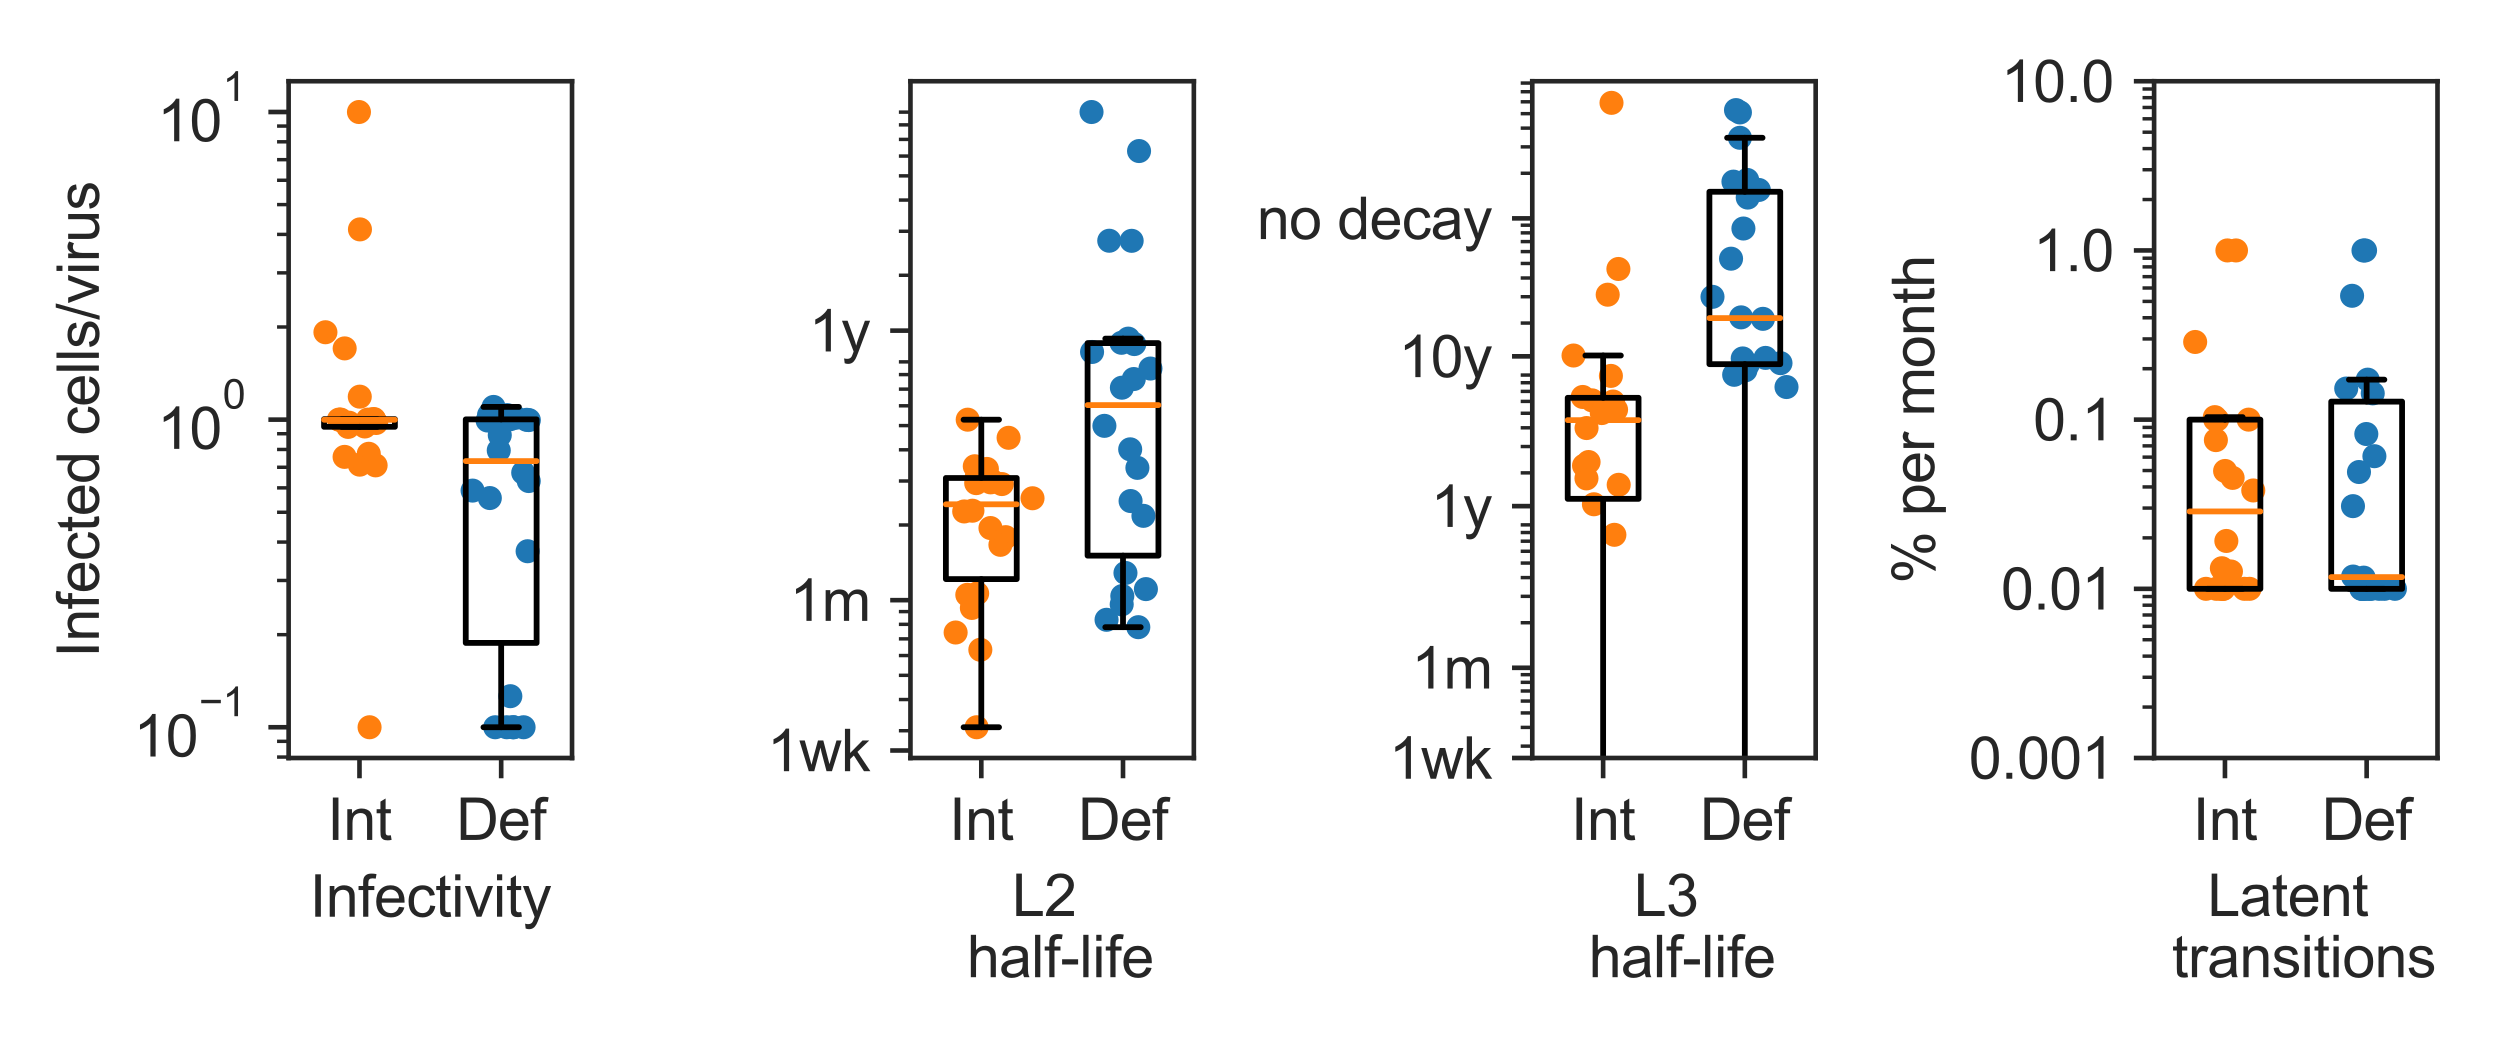 <?xml version="1.0" encoding="utf-8" standalone="no"?>
<!DOCTYPE svg PUBLIC "-//W3C//DTD SVG 1.1//EN"
  "http://www.w3.org/Graphics/SVG/1.1/DTD/svg11.dtd">
<svg xmlns:xlink="http://www.w3.org/1999/xlink" width="432pt" height="180pt" viewBox="0 0 432 180" xmlns="http://www.w3.org/2000/svg" version="1.1">
 <defs>
  <style type="text/css">*{stroke-linejoin: round; stroke-linecap: butt}</style>
 </defs>
 <g id="figure_1">
  <g id="patch_1">
   <path d="M 0 180 
L 432 180 
L 432 0 
L 0 0 
z
" style="fill: #ffffff"/>
  </g>
  <g id="axes_1">
   <g id="patch_2">
    <path d="M 49.875 130.984 
L 98.846 130.984 
L 98.846 14.04 
L 49.875 14.04 
z
" style="fill: #ffffff"/>
   </g>
   <g id="matplotlib.axis_1">
    <g id="xtick_1">
     <g id="line2d_1">
      <defs>
       <path id="mbf19754930" d="M 0 0 
L 0 3.5 
" style="stroke: #262626; stroke-width: 0.8"/>
      </defs>
      <g>
       <use xlink:href="#mbf19754930" x="62.118" y="130.984" style="fill: #262626; stroke: #262626; stroke-width: 0.8"/>
      </g>
     </g>
     <g id="text_1">
      <!-- Int -->
      <g style="fill: #262626" transform="translate(56.559 145.142) scale(0.1 -0.1)">
       <defs>
        <path id="ArialMT-49" d="M 597 0 
L 597 4581 
L 1203 4581 
L 1203 0 
L 597 0 
z
" transform="scale(0.016)"/>
        <path id="ArialMT-6e" d="M 422 0 
L 422 3319 
L 928 3319 
L 928 2847 
Q 1294 3394 1984 3394 
Q 2284 3394 2536 3286 
Q 2788 3178 2913 3003 
Q 3038 2828 3088 2588 
Q 3119 2431 3119 2041 
L 3119 0 
L 2556 0 
L 2556 2019 
Q 2556 2363 2490 2533 
Q 2425 2703 2258 2804 
Q 2091 2906 1866 2906 
Q 1506 2906 1245 2678 
Q 984 2450 984 1813 
L 984 0 
L 422 0 
z
" transform="scale(0.016)"/>
        <path id="ArialMT-74" d="M 1650 503 
L 1731 6 
Q 1494 -44 1306 -44 
Q 1000 -44 831 53 
Q 663 150 594 308 
Q 525 466 525 972 
L 525 2881 
L 113 2881 
L 113 3319 
L 525 3319 
L 525 4141 
L 1084 4478 
L 1084 3319 
L 1650 3319 
L 1650 2881 
L 1084 2881 
L 1084 941 
Q 1084 700 1114 631 
Q 1144 563 1211 522 
Q 1278 481 1403 481 
Q 1497 481 1650 503 
z
" transform="scale(0.016)"/>
       </defs>
       <use xlink:href="#ArialMT-49"/>
       <use xlink:href="#ArialMT-6e" x="27.783"/>
       <use xlink:href="#ArialMT-74" x="83.398"/>
      </g>
     </g>
    </g>
    <g id="xtick_2">
     <g id="line2d_2">
      <g>
       <use xlink:href="#mbf19754930" x="86.603" y="130.984" style="fill: #262626; stroke: #262626; stroke-width: 0.8"/>
      </g>
     </g>
     <g id="text_2">
      <!-- Def -->
      <g style="fill: #262626" transform="translate(78.823 145.142) scale(0.1 -0.1)">
       <defs>
        <path id="ArialMT-44" d="M 494 0 
L 494 4581 
L 2072 4581 
Q 2606 4581 2888 4516 
Q 3281 4425 3559 4188 
Q 3922 3881 4101 3404 
Q 4281 2928 4281 2316 
Q 4281 1794 4159 1391 
Q 4038 988 3847 723 
Q 3656 459 3429 307 
Q 3203 156 2883 78 
Q 2563 0 2147 0 
L 494 0 
z
M 1100 541 
L 2078 541 
Q 2531 541 2789 625 
Q 3047 709 3200 863 
Q 3416 1078 3536 1442 
Q 3656 1806 3656 2325 
Q 3656 3044 3420 3430 
Q 3184 3816 2847 3947 
Q 2603 4041 2063 4041 
L 1100 4041 
L 1100 541 
z
" transform="scale(0.016)"/>
        <path id="ArialMT-65" d="M 2694 1069 
L 3275 997 
Q 3138 488 2766 206 
Q 2394 -75 1816 -75 
Q 1088 -75 661 373 
Q 234 822 234 1631 
Q 234 2469 665 2931 
Q 1097 3394 1784 3394 
Q 2450 3394 2872 2941 
Q 3294 2488 3294 1666 
Q 3294 1616 3291 1516 
L 816 1516 
Q 847 969 1125 678 
Q 1403 388 1819 388 
Q 2128 388 2347 550 
Q 2566 713 2694 1069 
z
M 847 1978 
L 2700 1978 
Q 2663 2397 2488 2606 
Q 2219 2931 1791 2931 
Q 1403 2931 1139 2672 
Q 875 2413 847 1978 
z
" transform="scale(0.016)"/>
        <path id="ArialMT-66" d="M 556 0 
L 556 2881 
L 59 2881 
L 59 3319 
L 556 3319 
L 556 3672 
Q 556 4006 616 4169 
Q 697 4388 901 4523 
Q 1106 4659 1475 4659 
Q 1713 4659 2000 4603 
L 1916 4113 
Q 1741 4144 1584 4144 
Q 1328 4144 1222 4034 
Q 1116 3925 1116 3625 
L 1116 3319 
L 1763 3319 
L 1763 2881 
L 1116 2881 
L 1116 0 
L 556 0 
z
" transform="scale(0.016)"/>
       </defs>
       <use xlink:href="#ArialMT-44"/>
       <use xlink:href="#ArialMT-65" x="72.217"/>
       <use xlink:href="#ArialMT-66" x="127.832"/>
      </g>
     </g>
    </g>
    <g id="text_3">
     <!-- Infectivity -->
     <g style="fill: #262626" transform="translate(53.521 158.409) scale(0.1 -0.1)">
      <defs>
       <path id="ArialMT-63" d="M 2588 1216 
L 3141 1144 
Q 3050 572 2676 248 
Q 2303 -75 1759 -75 
Q 1078 -75 664 370 
Q 250 816 250 1647 
Q 250 2184 428 2587 
Q 606 2991 970 3192 
Q 1334 3394 1763 3394 
Q 2303 3394 2647 3120 
Q 2991 2847 3088 2344 
L 2541 2259 
Q 2463 2594 2264 2762 
Q 2066 2931 1784 2931 
Q 1359 2931 1093 2626 
Q 828 2322 828 1663 
Q 828 994 1084 691 
Q 1341 388 1753 388 
Q 2084 388 2306 591 
Q 2528 794 2588 1216 
z
" transform="scale(0.016)"/>
       <path id="ArialMT-69" d="M 425 3934 
L 425 4581 
L 988 4581 
L 988 3934 
L 425 3934 
z
M 425 0 
L 425 3319 
L 988 3319 
L 988 0 
L 425 0 
z
" transform="scale(0.016)"/>
       <path id="ArialMT-76" d="M 1344 0 
L 81 3319 
L 675 3319 
L 1388 1331 
Q 1503 1009 1600 663 
Q 1675 925 1809 1294 
L 2547 3319 
L 3125 3319 
L 1869 0 
L 1344 0 
z
" transform="scale(0.016)"/>
       <path id="ArialMT-79" d="M 397 -1278 
L 334 -750 
Q 519 -800 656 -800 
Q 844 -800 956 -737 
Q 1069 -675 1141 -563 
Q 1194 -478 1313 -144 
Q 1328 -97 1363 -6 
L 103 3319 
L 709 3319 
L 1400 1397 
Q 1534 1031 1641 628 
Q 1738 1016 1872 1384 
L 2581 3319 
L 3144 3319 
L 1881 -56 
Q 1678 -603 1566 -809 
Q 1416 -1088 1222 -1217 
Q 1028 -1347 759 -1347 
Q 597 -1347 397 -1278 
z
" transform="scale(0.016)"/>
      </defs>
      <use xlink:href="#ArialMT-49"/>
      <use xlink:href="#ArialMT-6e" x="27.783"/>
      <use xlink:href="#ArialMT-66" x="83.398"/>
      <use xlink:href="#ArialMT-65" x="111.182"/>
      <use xlink:href="#ArialMT-63" x="166.797"/>
      <use xlink:href="#ArialMT-74" x="216.797"/>
      <use xlink:href="#ArialMT-69" x="244.58"/>
      <use xlink:href="#ArialMT-76" x="266.797"/>
      <use xlink:href="#ArialMT-69" x="316.797"/>
      <use xlink:href="#ArialMT-74" x="339.014"/>
      <use xlink:href="#ArialMT-79" x="366.797"/>
     </g>
    </g>
   </g>
   <g id="matplotlib.axis_2">
    <g id="ytick_1">
     <g id="line2d_3">
      <defs>
       <path id="m2d583cfdab" d="M 0 0 
L -3.5 0 
" style="stroke: #262626; stroke-width: 0.8"/>
      </defs>
      <g>
       <use xlink:href="#m2d583cfdab" x="49.875" y="125.668" style="fill: #262626; stroke: #262626; stroke-width: 0.8"/>
      </g>
     </g>
     <g id="text_4">
      <!-- $\mathdefault{10^{-1}}$ -->
      <g style="fill: #262626" transform="translate(23.075 130.825) scale(0.1 -0.1)">
       <defs>
        <path id="ArialMT-31" d="M 2384 0 
L 1822 0 
L 1822 3584 
Q 1619 3391 1289 3197 
Q 959 3003 697 2906 
L 697 3450 
Q 1169 3672 1522 3987 
Q 1875 4303 2022 4600 
L 2384 4600 
L 2384 0 
z
" transform="scale(0.016)"/>
        <path id="ArialMT-30" d="M 266 2259 
Q 266 3072 433 3567 
Q 600 4063 929 4331 
Q 1259 4600 1759 4600 
Q 2128 4600 2406 4451 
Q 2684 4303 2865 4023 
Q 3047 3744 3150 3342 
Q 3253 2941 3253 2259 
Q 3253 1453 3087 958 
Q 2922 463 2592 192 
Q 2263 -78 1759 -78 
Q 1097 -78 719 397 
Q 266 969 266 2259 
z
M 844 2259 
Q 844 1131 1108 757 
Q 1372 384 1759 384 
Q 2147 384 2411 759 
Q 2675 1134 2675 2259 
Q 2675 3391 2411 3762 
Q 2147 4134 1753 4134 
Q 1366 4134 1134 3806 
Q 844 3388 844 2259 
z
" transform="scale(0.016)"/>
        <path id="ArialMT-2212" d="M 3381 1997 
L 356 1997 
L 356 2522 
L 3381 2522 
L 3381 1997 
z
" transform="scale(0.016)"/>
       </defs>
       <use xlink:href="#ArialMT-31" transform="translate(0 0.994)"/>
       <use xlink:href="#ArialMT-30" transform="translate(55.615 0.994)"/>
       <use xlink:href="#ArialMT-2212" transform="translate(112.973 70.688) scale(0.7)"/>
       <use xlink:href="#ArialMT-31" transform="translate(153.852 70.688) scale(0.7)"/>
      </g>
     </g>
    </g>
    <g id="ytick_2">
     <g id="line2d_4">
      <g>
       <use xlink:href="#m2d583cfdab" x="49.875" y="72.512" style="fill: #262626; stroke: #262626; stroke-width: 0.8"/>
      </g>
     </g>
     <g id="text_5">
      <!-- $\mathdefault{10^{0}}$ -->
      <g style="fill: #262626" transform="translate(27.175 77.668) scale(0.1 -0.1)">
       <use xlink:href="#ArialMT-31" transform="translate(0 0.994)"/>
       <use xlink:href="#ArialMT-30" transform="translate(55.615 0.994)"/>
       <use xlink:href="#ArialMT-30" transform="translate(112.973 70.688) scale(0.7)"/>
      </g>
     </g>
    </g>
    <g id="ytick_3">
     <g id="line2d_5">
      <g>
       <use xlink:href="#m2d583cfdab" x="49.875" y="19.356" style="fill: #262626; stroke: #262626; stroke-width: 0.8"/>
      </g>
     </g>
     <g id="text_6">
      <!-- $\mathdefault{10^{1}}$ -->
      <g style="fill: #262626" transform="translate(27.175 24.512) scale(0.1 -0.1)">
       <use xlink:href="#ArialMT-31" transform="translate(0 0.994)"/>
       <use xlink:href="#ArialMT-30" transform="translate(55.615 0.994)"/>
       <use xlink:href="#ArialMT-31" transform="translate(112.973 70.688) scale(0.7)"/>
      </g>
     </g>
    </g>
    <g id="ytick_4">
     <g id="line2d_6">
      <defs>
       <path id="mde8a38317f" d="M 0 0 
L -2 0 
" style="stroke: #262626; stroke-width: 0.6"/>
      </defs>
      <g>
       <use xlink:href="#mde8a38317f" x="49.875" y="130.82" style="fill: #262626; stroke: #262626; stroke-width: 0.6"/>
      </g>
     </g>
    </g>
    <g id="ytick_5">
     <g id="line2d_7">
      <g>
       <use xlink:href="#mde8a38317f" x="49.875" y="128.101" style="fill: #262626; stroke: #262626; stroke-width: 0.6"/>
      </g>
     </g>
    </g>
    <g id="ytick_6">
     <g id="line2d_8">
      <g>
       <use xlink:href="#mde8a38317f" x="49.875" y="109.667" style="fill: #262626; stroke: #262626; stroke-width: 0.6"/>
      </g>
     </g>
    </g>
    <g id="ytick_7">
     <g id="line2d_9">
      <g>
       <use xlink:href="#mde8a38317f" x="49.875" y="100.306" style="fill: #262626; stroke: #262626; stroke-width: 0.6"/>
      </g>
     </g>
    </g>
    <g id="ytick_8">
     <g id="line2d_10">
      <g>
       <use xlink:href="#mde8a38317f" x="49.875" y="93.665" style="fill: #262626; stroke: #262626; stroke-width: 0.6"/>
      </g>
     </g>
    </g>
    <g id="ytick_9">
     <g id="line2d_11">
      <g>
       <use xlink:href="#mde8a38317f" x="49.875" y="88.514" style="fill: #262626; stroke: #262626; stroke-width: 0.6"/>
      </g>
     </g>
    </g>
    <g id="ytick_10">
     <g id="line2d_12">
      <g>
       <use xlink:href="#mde8a38317f" x="49.875" y="84.305" style="fill: #262626; stroke: #262626; stroke-width: 0.6"/>
      </g>
     </g>
    </g>
    <g id="ytick_11">
     <g id="line2d_13">
      <g>
       <use xlink:href="#mde8a38317f" x="49.875" y="80.746" style="fill: #262626; stroke: #262626; stroke-width: 0.6"/>
      </g>
     </g>
    </g>
    <g id="ytick_12">
     <g id="line2d_14">
      <g>
       <use xlink:href="#mde8a38317f" x="49.875" y="77.663" style="fill: #262626; stroke: #262626; stroke-width: 0.6"/>
      </g>
     </g>
    </g>
    <g id="ytick_13">
     <g id="line2d_15">
      <g>
       <use xlink:href="#mde8a38317f" x="49.875" y="74.944" style="fill: #262626; stroke: #262626; stroke-width: 0.6"/>
      </g>
     </g>
    </g>
    <g id="ytick_14">
     <g id="line2d_16">
      <g>
       <use xlink:href="#mde8a38317f" x="49.875" y="56.51" style="fill: #262626; stroke: #262626; stroke-width: 0.6"/>
      </g>
     </g>
    </g>
    <g id="ytick_15">
     <g id="line2d_17">
      <g>
       <use xlink:href="#mde8a38317f" x="49.875" y="47.15" style="fill: #262626; stroke: #262626; stroke-width: 0.6"/>
      </g>
     </g>
    </g>
    <g id="ytick_16">
     <g id="line2d_18">
      <g>
       <use xlink:href="#mde8a38317f" x="49.875" y="40.509" style="fill: #262626; stroke: #262626; stroke-width: 0.6"/>
      </g>
     </g>
    </g>
    <g id="ytick_17">
     <g id="line2d_19">
      <g>
       <use xlink:href="#mde8a38317f" x="49.875" y="35.357" style="fill: #262626; stroke: #262626; stroke-width: 0.6"/>
      </g>
     </g>
    </g>
    <g id="ytick_18">
     <g id="line2d_20">
      <g>
       <use xlink:href="#mde8a38317f" x="49.875" y="31.148" style="fill: #262626; stroke: #262626; stroke-width: 0.6"/>
      </g>
     </g>
    </g>
    <g id="ytick_19">
     <g id="line2d_21">
      <g>
       <use xlink:href="#mde8a38317f" x="49.875" y="27.59" style="fill: #262626; stroke: #262626; stroke-width: 0.6"/>
      </g>
     </g>
    </g>
    <g id="ytick_20">
     <g id="line2d_22">
      <g>
       <use xlink:href="#mde8a38317f" x="49.875" y="24.507" style="fill: #262626; stroke: #262626; stroke-width: 0.6"/>
      </g>
     </g>
    </g>
    <g id="ytick_21">
     <g id="line2d_23">
      <g>
       <use xlink:href="#mde8a38317f" x="49.875" y="21.788" style="fill: #262626; stroke: #262626; stroke-width: 0.6"/>
      </g>
     </g>
    </g>
    <g id="text_7">
     <!-- Infected cells/virus -->
     <g style="fill: #262626" transform="translate(17.087 113.638) rotate(-90) scale(0.1 -0.1)">
      <defs>
       <path id="ArialMT-64" d="M 2575 0 
L 2575 419 
Q 2259 -75 1647 -75 
Q 1250 -75 917 144 
Q 584 363 401 755 
Q 219 1147 219 1656 
Q 219 2153 384 2558 
Q 550 2963 881 3178 
Q 1213 3394 1622 3394 
Q 1922 3394 2156 3267 
Q 2391 3141 2538 2938 
L 2538 4581 
L 3097 4581 
L 3097 0 
L 2575 0 
z
M 797 1656 
Q 797 1019 1065 703 
Q 1334 388 1700 388 
Q 2069 388 2326 689 
Q 2584 991 2584 1609 
Q 2584 2291 2321 2609 
Q 2059 2928 1675 2928 
Q 1300 2928 1048 2622 
Q 797 2316 797 1656 
z
" transform="scale(0.016)"/>
       <path id="ArialMT-20" transform="scale(0.016)"/>
       <path id="ArialMT-6c" d="M 409 0 
L 409 4581 
L 972 4581 
L 972 0 
L 409 0 
z
" transform="scale(0.016)"/>
       <path id="ArialMT-73" d="M 197 991 
L 753 1078 
Q 800 744 1014 566 
Q 1228 388 1613 388 
Q 2000 388 2187 545 
Q 2375 703 2375 916 
Q 2375 1106 2209 1216 
Q 2094 1291 1634 1406 
Q 1016 1563 777 1677 
Q 538 1791 414 1992 
Q 291 2194 291 2438 
Q 291 2659 392 2848 
Q 494 3038 669 3163 
Q 800 3259 1026 3326 
Q 1253 3394 1513 3394 
Q 1903 3394 2198 3281 
Q 2494 3169 2634 2976 
Q 2775 2784 2828 2463 
L 2278 2388 
Q 2241 2644 2061 2787 
Q 1881 2931 1553 2931 
Q 1166 2931 1000 2803 
Q 834 2675 834 2503 
Q 834 2394 903 2306 
Q 972 2216 1119 2156 
Q 1203 2125 1616 2013 
Q 2213 1853 2448 1751 
Q 2684 1650 2818 1456 
Q 2953 1263 2953 975 
Q 2953 694 2789 445 
Q 2625 197 2315 61 
Q 2006 -75 1616 -75 
Q 969 -75 630 194 
Q 291 463 197 991 
z
" transform="scale(0.016)"/>
       <path id="ArialMT-2f" d="M 0 -78 
L 1328 4659 
L 1778 4659 
L 453 -78 
L 0 -78 
z
" transform="scale(0.016)"/>
       <path id="ArialMT-72" d="M 416 0 
L 416 3319 
L 922 3319 
L 922 2816 
Q 1116 3169 1280 3281 
Q 1444 3394 1641 3394 
Q 1925 3394 2219 3213 
L 2025 2691 
Q 1819 2813 1613 2813 
Q 1428 2813 1281 2702 
Q 1134 2591 1072 2394 
Q 978 2094 978 1738 
L 978 0 
L 416 0 
z
" transform="scale(0.016)"/>
       <path id="ArialMT-75" d="M 2597 0 
L 2597 488 
Q 2209 -75 1544 -75 
Q 1250 -75 995 37 
Q 741 150 617 320 
Q 494 491 444 738 
Q 409 903 409 1263 
L 409 3319 
L 972 3319 
L 972 1478 
Q 972 1038 1006 884 
Q 1059 663 1231 536 
Q 1403 409 1656 409 
Q 1909 409 2131 539 
Q 2353 669 2445 892 
Q 2538 1116 2538 1541 
L 2538 3319 
L 3100 3319 
L 3100 0 
L 2597 0 
z
" transform="scale(0.016)"/>
      </defs>
      <use xlink:href="#ArialMT-49"/>
      <use xlink:href="#ArialMT-6e" x="27.783"/>
      <use xlink:href="#ArialMT-66" x="83.398"/>
      <use xlink:href="#ArialMT-65" x="111.182"/>
      <use xlink:href="#ArialMT-63" x="166.797"/>
      <use xlink:href="#ArialMT-74" x="216.797"/>
      <use xlink:href="#ArialMT-65" x="244.58"/>
      <use xlink:href="#ArialMT-64" x="300.195"/>
      <use xlink:href="#ArialMT-20" x="355.811"/>
      <use xlink:href="#ArialMT-63" x="383.594"/>
      <use xlink:href="#ArialMT-65" x="433.594"/>
      <use xlink:href="#ArialMT-6c" x="489.209"/>
      <use xlink:href="#ArialMT-6c" x="511.426"/>
      <use xlink:href="#ArialMT-73" x="533.643"/>
      <use xlink:href="#ArialMT-2f" x="583.643"/>
      <use xlink:href="#ArialMT-76" x="611.426"/>
      <use xlink:href="#ArialMT-69" x="661.426"/>
      <use xlink:href="#ArialMT-72" x="683.643"/>
      <use xlink:href="#ArialMT-75" x="716.943"/>
      <use xlink:href="#ArialMT-73" x="772.559"/>
     </g>
    </g>
   </g>
   <g id="PathCollection_1">
    <defs>
     <path id="m855958bec6" d="M 0 1.581 
C 0.419 1.581 0.822 1.415 1.118 1.118 
C 1.415 0.822 1.581 0.419 1.581 0 
C 1.581 -0.419 1.415 -0.822 1.118 -1.118 
C 0.822 -1.415 0.419 -1.581 0 -1.581 
C -0.419 -1.581 -0.822 -1.415 -1.118 -1.118 
C -1.415 -0.822 -1.581 -0.419 -1.581 0 
C -1.581 0.419 -1.415 0.822 -1.118 1.118 
C -0.822 1.415 -0.419 1.581 0 1.581 
z
" style="stroke: #ff7f0e"/>
    </defs>
    <g clip-path="url(#p447ad58f78)">
     <use xlink:href="#m855958bec6" x="64.659" y="72.522" style="fill: #ff7f0e; stroke: #ff7f0e"/>
     <use xlink:href="#m855958bec6" x="58.727" y="72.541" style="fill: #ff7f0e; stroke: #ff7f0e"/>
     <use xlink:href="#m855958bec6" x="64.907" y="80.413" style="fill: #ff7f0e; stroke: #ff7f0e"/>
     <use xlink:href="#m855958bec6" x="62.2" y="39.638" style="fill: #ff7f0e; stroke: #ff7f0e"/>
     <use xlink:href="#m855958bec6" x="63.547" y="72.512" style="fill: #ff7f0e; stroke: #ff7f0e"/>
     <use xlink:href="#m855958bec6" x="62.168" y="68.543" style="fill: #ff7f0e; stroke: #ff7f0e"/>
     <use xlink:href="#m855958bec6" x="62.162" y="80.293" style="fill: #ff7f0e; stroke: #ff7f0e"/>
     <use xlink:href="#m855958bec6" x="60.318" y="73.039" style="fill: #ff7f0e; stroke: #ff7f0e"/>
     <use xlink:href="#m855958bec6" x="63.861" y="125.668" style="fill: #ff7f0e; stroke: #ff7f0e"/>
     <use xlink:href="#m855958bec6" x="59.544" y="78.948" style="fill: #ff7f0e; stroke: #ff7f0e"/>
     <use xlink:href="#m855958bec6" x="56.234" y="57.412" style="fill: #ff7f0e; stroke: #ff7f0e"/>
     <use xlink:href="#m855958bec6" x="64.256" y="72.512" style="fill: #ff7f0e; stroke: #ff7f0e"/>
     <use xlink:href="#m855958bec6" x="63.04" y="73.696" style="fill: #ff7f0e; stroke: #ff7f0e"/>
     <use xlink:href="#m855958bec6" x="63.725" y="78.413" style="fill: #ff7f0e; stroke: #ff7f0e"/>
     <use xlink:href="#m855958bec6" x="64.997" y="73.093" style="fill: #ff7f0e; stroke: #ff7f0e"/>
     <use xlink:href="#m855958bec6" x="60.154" y="73.769" style="fill: #ff7f0e; stroke: #ff7f0e"/>
     <use xlink:href="#m855958bec6" x="62.028" y="19.356" style="fill: #ff7f0e; stroke: #ff7f0e"/>
     <use xlink:href="#m855958bec6" x="58.568" y="72.512" style="fill: #ff7f0e; stroke: #ff7f0e"/>
     <use xlink:href="#m855958bec6" x="59.559" y="60.203" style="fill: #ff7f0e; stroke: #ff7f0e"/>
     <use xlink:href="#m855958bec6" x="58.864" y="72.508" style="fill: #ff7f0e; stroke: #ff7f0e"/>
     <use xlink:href="#m855958bec6" x="64.601" y="72.406" style="fill: #ff7f0e; stroke: #ff7f0e"/>
     <use xlink:href="#m855958bec6" x="64.033" y="72.554" style="fill: #ff7f0e; stroke: #ff7f0e"/>
    </g>
   </g>
   <g id="PathCollection_2">
    <defs>
     <path id="m2b810d81cf" d="M 0 1.581 
C 0.419 1.581 0.822 1.415 1.118 1.118 
C 1.415 0.822 1.581 0.419 1.581 0 
C 1.581 -0.419 1.415 -0.822 1.118 -1.118 
C 0.822 -1.415 0.419 -1.581 0 -1.581 
C -0.419 -1.581 -0.822 -1.415 -1.118 -1.118 
C -1.415 -0.822 -1.581 -0.419 -1.581 0 
C -1.581 0.419 -1.415 0.822 -1.118 1.118 
C -0.822 1.415 -0.419 1.581 0 1.581 
z
" style="stroke: #1f77b4"/>
    </defs>
    <g clip-path="url(#p447ad58f78)">
     <use xlink:href="#m2b810d81cf" x="86.224" y="72.007" style="fill: #1f77b4; stroke: #1f77b4"/>
     <use xlink:href="#m2b810d81cf" x="88.186" y="120.301" style="fill: #1f77b4; stroke: #1f77b4"/>
     <use xlink:href="#m2b810d81cf" x="81.662" y="84.775" style="fill: #1f77b4; stroke: #1f77b4"/>
     <use xlink:href="#m2b810d81cf" x="90.474" y="125.668" style="fill: #1f77b4; stroke: #1f77b4"/>
     <use xlink:href="#m2b810d81cf" x="87.564" y="125.668" style="fill: #1f77b4; stroke: #1f77b4"/>
     <use xlink:href="#m2b810d81cf" x="89.12" y="72.191" style="fill: #1f77b4; stroke: #1f77b4"/>
     <use xlink:href="#m2b810d81cf" x="84.641" y="86.063" style="fill: #1f77b4; stroke: #1f77b4"/>
     <use xlink:href="#m2b810d81cf" x="88.684" y="125.668" style="fill: #1f77b4; stroke: #1f77b4"/>
     <use xlink:href="#m2b810d81cf" x="85.57" y="125.668" style="fill: #1f77b4; stroke: #1f77b4"/>
     <use xlink:href="#m2b810d81cf" x="91.172" y="95.253" style="fill: #1f77b4; stroke: #1f77b4"/>
     <use xlink:href="#m2b810d81cf" x="86.36" y="75.187" style="fill: #1f77b4; stroke: #1f77b4"/>
     <use xlink:href="#m2b810d81cf" x="86.184" y="77.828" style="fill: #1f77b4; stroke: #1f77b4"/>
     <use xlink:href="#m2b810d81cf" x="90.412" y="81.685" style="fill: #1f77b4; stroke: #1f77b4"/>
     <use xlink:href="#m2b810d81cf" x="91.365" y="83.124" style="fill: #1f77b4; stroke: #1f77b4"/>
     <use xlink:href="#m2b810d81cf" x="88.137" y="72.448" style="fill: #1f77b4; stroke: #1f77b4"/>
     <use xlink:href="#m2b810d81cf" x="84.259" y="72.667" style="fill: #1f77b4; stroke: #1f77b4"/>
     <use xlink:href="#m2b810d81cf" x="91.381" y="72.591" style="fill: #1f77b4; stroke: #1f77b4"/>
     <use xlink:href="#m2b810d81cf" x="88.711" y="125.668" style="fill: #1f77b4; stroke: #1f77b4"/>
     <use xlink:href="#m2b810d81cf" x="91.014" y="72.543" style="fill: #1f77b4; stroke: #1f77b4"/>
     <use xlink:href="#m2b810d81cf" x="84.506" y="71.714" style="fill: #1f77b4; stroke: #1f77b4"/>
     <use xlink:href="#m2b810d81cf" x="85.289" y="70.317" style="fill: #1f77b4; stroke: #1f77b4"/>
     <use xlink:href="#m2b810d81cf" x="87.645" y="71.73" style="fill: #1f77b4; stroke: #1f77b4"/>
    </g>
   </g>
   <g id="line2d_24">
    <path d="M 55.996 73.751 
L 68.239 73.751 
L 68.239 72.432 
L 55.996 72.432 
L 55.996 73.751 
" clip-path="url(#p447ad58f78)" style="fill: none; stroke: #000000; stroke-linecap: round"/>
   </g>
   <g id="line2d_25">
    <path d="M 62.118 73.751 
L 62.118 73.769 
" clip-path="url(#p447ad58f78)" style="fill: none; stroke: #000000; stroke-linecap: round"/>
   </g>
   <g id="line2d_26">
    <path d="M 62.118 72.432 
L 62.118 72.406 
" clip-path="url(#p447ad58f78)" style="fill: none; stroke: #000000; stroke-linecap: round"/>
   </g>
   <g id="line2d_27">
    <path d="M 59.057 73.769 
L 65.178 73.769 
" clip-path="url(#p447ad58f78)" style="fill: none; stroke: #000000; stroke-linecap: round"/>
   </g>
   <g id="line2d_28">
    <path d="M 59.057 72.406 
L 65.178 72.406 
" clip-path="url(#p447ad58f78)" style="fill: none; stroke: #000000; stroke-linecap: round"/>
   </g>
   <g id="line2d_29">
    <path d="M 80.482 111.097 
L 92.725 111.097 
L 92.725 72.471 
L 80.482 72.471 
L 80.482 111.097 
" clip-path="url(#p447ad58f78)" style="fill: none; stroke: #000000; stroke-linecap: round"/>
   </g>
   <g id="line2d_30">
    <path d="M 86.603 111.097 
L 86.603 125.668 
" clip-path="url(#p447ad58f78)" style="fill: none; stroke: #000000; stroke-linecap: round"/>
   </g>
   <g id="line2d_31">
    <path d="M 86.603 72.471 
L 86.603 70.317 
" clip-path="url(#p447ad58f78)" style="fill: none; stroke: #000000; stroke-linecap: round"/>
   </g>
   <g id="line2d_32">
    <path d="M 83.543 125.668 
L 89.664 125.668 
" clip-path="url(#p447ad58f78)" style="fill: none; stroke: #000000; stroke-linecap: round"/>
   </g>
   <g id="line2d_33">
    <path d="M 83.543 70.317 
L 89.664 70.317 
" clip-path="url(#p447ad58f78)" style="fill: none; stroke: #000000; stroke-linecap: round"/>
   </g>
   <g id="line2d_34">
    <path d="M 55.996 72.532 
L 68.239 72.532 
" clip-path="url(#p447ad58f78)" style="fill: none; stroke: #ff7f0e; stroke-linecap: round"/>
   </g>
   <g id="line2d_35">
    <path d="M 80.482 79.676 
L 92.725 79.676 
" clip-path="url(#p447ad58f78)" style="fill: none; stroke: #ff7f0e; stroke-linecap: round"/>
   </g>
   <g id="patch_3">
    <path d="M 49.875 130.984 
L 49.875 14.04 
" style="fill: none; stroke: #262626; stroke-width: 0.8; stroke-linejoin: miter; stroke-linecap: square"/>
   </g>
   <g id="patch_4">
    <path d="M 98.846 130.984 
L 98.846 14.04 
" style="fill: none; stroke: #262626; stroke-width: 0.8; stroke-linejoin: miter; stroke-linecap: square"/>
   </g>
   <g id="patch_5">
    <path d="M 49.875 130.984 
L 98.846 130.984 
" style="fill: none; stroke: #262626; stroke-width: 0.8; stroke-linejoin: miter; stroke-linecap: square"/>
   </g>
   <g id="patch_6">
    <path d="M 49.875 14.04 
L 98.846 14.04 
" style="fill: none; stroke: #262626; stroke-width: 0.8; stroke-linejoin: miter; stroke-linecap: square"/>
   </g>
  </g>
  <g id="axes_2">
   <g id="patch_7">
    <path d="M 157.326 130.984 
L 206.297 130.984 
L 206.297 14.04 
L 157.326 14.04 
z
" style="fill: #ffffff"/>
   </g>
   <g id="matplotlib.axis_3">
    <g id="xtick_3">
     <g id="line2d_36">
      <g>
       <use xlink:href="#mbf19754930" x="169.569" y="130.984" style="fill: #262626; stroke: #262626; stroke-width: 0.8"/>
      </g>
     </g>
     <g id="text_8">
      <!-- Int -->
      <g style="fill: #262626" transform="translate(164.01 145.142) scale(0.1 -0.1)">
       <use xlink:href="#ArialMT-49"/>
       <use xlink:href="#ArialMT-6e" x="27.783"/>
       <use xlink:href="#ArialMT-74" x="83.398"/>
      </g>
     </g>
    </g>
    <g id="xtick_4">
     <g id="line2d_37">
      <g>
       <use xlink:href="#mbf19754930" x="194.055" y="130.984" style="fill: #262626; stroke: #262626; stroke-width: 0.8"/>
      </g>
     </g>
     <g id="text_9">
      <!-- Def -->
      <g style="fill: #262626" transform="translate(186.274 145.142) scale(0.1 -0.1)">
       <use xlink:href="#ArialMT-44"/>
       <use xlink:href="#ArialMT-65" x="72.217"/>
       <use xlink:href="#ArialMT-66" x="127.832"/>
      </g>
     </g>
    </g>
    <g id="text_10">
     <!-- L2  -->
     <g style="fill: #262626" transform="translate(174.862 158.287) scale(0.1 -0.1)">
      <defs>
       <path id="ArialMT-4c" d="M 469 0 
L 469 4581 
L 1075 4581 
L 1075 541 
L 3331 541 
L 3331 0 
L 469 0 
z
" transform="scale(0.016)"/>
       <path id="ArialMT-32" d="M 3222 541 
L 3222 0 
L 194 0 
Q 188 203 259 391 
Q 375 700 629 1000 
Q 884 1300 1366 1694 
Q 2113 2306 2375 2664 
Q 2638 3022 2638 3341 
Q 2638 3675 2398 3904 
Q 2159 4134 1775 4134 
Q 1369 4134 1125 3890 
Q 881 3647 878 3216 
L 300 3275 
Q 359 3922 746 4261 
Q 1134 4600 1788 4600 
Q 2447 4600 2831 4234 
Q 3216 3869 3216 3328 
Q 3216 3053 3103 2787 
Q 2991 2522 2730 2228 
Q 2469 1934 1863 1422 
Q 1356 997 1212 845 
Q 1069 694 975 541 
L 3222 541 
z
" transform="scale(0.016)"/>
      </defs>
      <use xlink:href="#ArialMT-4c"/>
      <use xlink:href="#ArialMT-32" x="55.615"/>
      <use xlink:href="#ArialMT-20" x="111.23"/>
     </g>
     <!--  half-life -->
     <g style="fill: #262626" transform="translate(164.306 168.864) scale(0.1 -0.1)">
      <defs>
       <path id="ArialMT-68" d="M 422 0 
L 422 4581 
L 984 4581 
L 984 2938 
Q 1378 3394 1978 3394 
Q 2347 3394 2619 3248 
Q 2891 3103 3008 2847 
Q 3125 2591 3125 2103 
L 3125 0 
L 2563 0 
L 2563 2103 
Q 2563 2525 2380 2717 
Q 2197 2909 1863 2909 
Q 1613 2909 1392 2779 
Q 1172 2650 1078 2428 
Q 984 2206 984 1816 
L 984 0 
L 422 0 
z
" transform="scale(0.016)"/>
       <path id="ArialMT-61" d="M 2588 409 
Q 2275 144 1986 34 
Q 1697 -75 1366 -75 
Q 819 -75 525 192 
Q 231 459 231 875 
Q 231 1119 342 1320 
Q 453 1522 633 1644 
Q 813 1766 1038 1828 
Q 1203 1872 1538 1913 
Q 2219 1994 2541 2106 
Q 2544 2222 2544 2253 
Q 2544 2597 2384 2738 
Q 2169 2928 1744 2928 
Q 1347 2928 1158 2789 
Q 969 2650 878 2297 
L 328 2372 
Q 403 2725 575 2942 
Q 747 3159 1072 3276 
Q 1397 3394 1825 3394 
Q 2250 3394 2515 3294 
Q 2781 3194 2906 3042 
Q 3031 2891 3081 2659 
Q 3109 2516 3109 2141 
L 3109 1391 
Q 3109 606 3145 398 
Q 3181 191 3288 0 
L 2700 0 
Q 2613 175 2588 409 
z
M 2541 1666 
Q 2234 1541 1622 1453 
Q 1275 1403 1131 1340 
Q 988 1278 909 1158 
Q 831 1038 831 891 
Q 831 666 1001 516 
Q 1172 366 1500 366 
Q 1825 366 2078 508 
Q 2331 650 2450 897 
Q 2541 1088 2541 1459 
L 2541 1666 
z
" transform="scale(0.016)"/>
       <path id="ArialMT-2d" d="M 203 1375 
L 203 1941 
L 1931 1941 
L 1931 1375 
L 203 1375 
z
" transform="scale(0.016)"/>
      </defs>
      <use xlink:href="#ArialMT-20"/>
      <use xlink:href="#ArialMT-68" x="27.783"/>
      <use xlink:href="#ArialMT-61" x="83.398"/>
      <use xlink:href="#ArialMT-6c" x="139.014"/>
      <use xlink:href="#ArialMT-66" x="161.23"/>
      <use xlink:href="#ArialMT-2d" x="189.014"/>
      <use xlink:href="#ArialMT-6c" x="222.314"/>
      <use xlink:href="#ArialMT-69" x="244.531"/>
      <use xlink:href="#ArialMT-66" x="266.748"/>
      <use xlink:href="#ArialMT-65" x="294.531"/>
     </g>
    </g>
   </g>
   <g id="matplotlib.axis_4">
    <g id="ytick_22">
     <g id="line2d_38">
      <g>
       <use xlink:href="#m2d583cfdab" x="157.326" y="129.688" style="fill: #262626; stroke: #262626; stroke-width: 0.8"/>
      </g>
     </g>
     <g id="text_11">
      <!-- 1wk -->
      <g style="fill: #262626" transform="translate(132.543 133.266) scale(0.1 -0.1)">
       <defs>
        <path id="ArialMT-77" d="M 1034 0 
L 19 3319 
L 600 3319 
L 1128 1403 
L 1325 691 
Q 1338 744 1497 1375 
L 2025 3319 
L 2603 3319 
L 3100 1394 
L 3266 759 
L 3456 1400 
L 4025 3319 
L 4572 3319 
L 3534 0 
L 2950 0 
L 2422 1988 
L 2294 2553 
L 1622 0 
L 1034 0 
z
" transform="scale(0.016)"/>
        <path id="ArialMT-6b" d="M 425 0 
L 425 4581 
L 988 4581 
L 988 1969 
L 2319 3319 
L 3047 3319 
L 1778 2088 
L 3175 0 
L 2481 0 
L 1384 1697 
L 988 1316 
L 988 0 
L 425 0 
z
" transform="scale(0.016)"/>
       </defs>
       <use xlink:href="#ArialMT-31"/>
       <use xlink:href="#ArialMT-77" x="55.615"/>
       <use xlink:href="#ArialMT-6b" x="127.832"/>
      </g>
     </g>
    </g>
    <g id="ytick_23">
     <g id="line2d_39">
      <g>
       <use xlink:href="#m2d583cfdab" x="157.326" y="103.706" style="fill: #262626; stroke: #262626; stroke-width: 0.8"/>
      </g>
     </g>
     <g id="text_12">
      <!-- 1m -->
      <g style="fill: #262626" transform="translate(136.436 107.285) scale(0.1 -0.1)">
       <defs>
        <path id="ArialMT-6d" d="M 422 0 
L 422 3319 
L 925 3319 
L 925 2853 
Q 1081 3097 1340 3245 
Q 1600 3394 1931 3394 
Q 2300 3394 2536 3241 
Q 2772 3088 2869 2813 
Q 3263 3394 3894 3394 
Q 4388 3394 4653 3120 
Q 4919 2847 4919 2278 
L 4919 0 
L 4359 0 
L 4359 2091 
Q 4359 2428 4304 2576 
Q 4250 2725 4106 2815 
Q 3963 2906 3769 2906 
Q 3419 2906 3187 2673 
Q 2956 2441 2956 1928 
L 2956 0 
L 2394 0 
L 2394 2156 
Q 2394 2531 2256 2718 
Q 2119 2906 1806 2906 
Q 1569 2906 1367 2781 
Q 1166 2656 1075 2415 
Q 984 2175 984 1722 
L 984 0 
L 422 0 
z
" transform="scale(0.016)"/>
       </defs>
       <use xlink:href="#ArialMT-31"/>
       <use xlink:href="#ArialMT-6d" x="55.615"/>
      </g>
     </g>
    </g>
    <g id="ytick_24">
     <g id="line2d_40">
      <g>
       <use xlink:href="#m2d583cfdab" x="157.326" y="57.135" style="fill: #262626; stroke: #262626; stroke-width: 0.8"/>
      </g>
     </g>
     <g id="text_13">
      <!-- 1y -->
      <g style="fill: #262626" transform="translate(139.765 60.729) scale(0.1 -0.1)">
       <use xlink:href="#ArialMT-31"/>
       <use xlink:href="#ArialMT-79" x="55.615"/>
      </g>
     </g>
    </g>
    <g id="ytick_25">
     <g id="line2d_41">
      <g>
       <use xlink:href="#mde8a38317f" x="157.326" y="126.271" style="fill: #262626; stroke: #262626; stroke-width: 0.6"/>
      </g>
     </g>
    </g>
    <g id="ytick_26">
     <g id="line2d_42">
      <g>
       <use xlink:href="#mde8a38317f" x="157.326" y="120.879" style="fill: #262626; stroke: #262626; stroke-width: 0.6"/>
      </g>
     </g>
    </g>
    <g id="ytick_27">
     <g id="line2d_43">
      <g>
       <use xlink:href="#mde8a38317f" x="157.326" y="116.697" style="fill: #262626; stroke: #262626; stroke-width: 0.6"/>
      </g>
     </g>
    </g>
    <g id="ytick_28">
     <g id="line2d_44">
      <g>
       <use xlink:href="#mde8a38317f" x="157.326" y="113.28" style="fill: #262626; stroke: #262626; stroke-width: 0.6"/>
      </g>
     </g>
    </g>
    <g id="ytick_29">
     <g id="line2d_45">
      <g>
       <use xlink:href="#mde8a38317f" x="157.326" y="110.391" style="fill: #262626; stroke: #262626; stroke-width: 0.6"/>
      </g>
     </g>
    </g>
    <g id="ytick_30">
     <g id="line2d_46">
      <g>
       <use xlink:href="#mde8a38317f" x="157.326" y="107.888" style="fill: #262626; stroke: #262626; stroke-width: 0.6"/>
      </g>
     </g>
    </g>
    <g id="ytick_31">
     <g id="line2d_47">
      <g>
       <use xlink:href="#mde8a38317f" x="157.326" y="105.681" style="fill: #262626; stroke: #262626; stroke-width: 0.6"/>
      </g>
     </g>
    </g>
    <g id="ytick_32">
     <g id="line2d_48">
      <g>
       <use xlink:href="#mde8a38317f" x="157.326" y="90.716" style="fill: #262626; stroke: #262626; stroke-width: 0.6"/>
      </g>
     </g>
    </g>
    <g id="ytick_33">
     <g id="line2d_49">
      <g>
       <use xlink:href="#mde8a38317f" x="157.326" y="83.117" style="fill: #262626; stroke: #262626; stroke-width: 0.6"/>
      </g>
     </g>
    </g>
    <g id="ytick_34">
     <g id="line2d_50">
      <g>
       <use xlink:href="#mde8a38317f" x="157.326" y="77.725" style="fill: #262626; stroke: #262626; stroke-width: 0.6"/>
      </g>
     </g>
    </g>
    <g id="ytick_35">
     <g id="line2d_51">
      <g>
       <use xlink:href="#mde8a38317f" x="157.326" y="73.543" style="fill: #262626; stroke: #262626; stroke-width: 0.6"/>
      </g>
     </g>
    </g>
    <g id="ytick_36">
     <g id="line2d_52">
      <g>
       <use xlink:href="#mde8a38317f" x="157.326" y="70.126" style="fill: #262626; stroke: #262626; stroke-width: 0.6"/>
      </g>
     </g>
    </g>
    <g id="ytick_37">
     <g id="line2d_53">
      <g>
       <use xlink:href="#mde8a38317f" x="157.326" y="67.237" style="fill: #262626; stroke: #262626; stroke-width: 0.6"/>
      </g>
     </g>
    </g>
    <g id="ytick_38">
     <g id="line2d_54">
      <g>
       <use xlink:href="#mde8a38317f" x="157.326" y="64.734" style="fill: #262626; stroke: #262626; stroke-width: 0.6"/>
      </g>
     </g>
    </g>
    <g id="ytick_39">
     <g id="line2d_55">
      <g>
       <use xlink:href="#mde8a38317f" x="157.326" y="62.527" style="fill: #262626; stroke: #262626; stroke-width: 0.6"/>
      </g>
     </g>
    </g>
    <g id="ytick_40">
     <g id="line2d_56">
      <g>
       <use xlink:href="#mde8a38317f" x="157.326" y="47.562" style="fill: #262626; stroke: #262626; stroke-width: 0.6"/>
      </g>
     </g>
    </g>
    <g id="ytick_41">
     <g id="line2d_57">
      <g>
       <use xlink:href="#mde8a38317f" x="157.326" y="39.963" style="fill: #262626; stroke: #262626; stroke-width: 0.6"/>
      </g>
     </g>
    </g>
    <g id="ytick_42">
     <g id="line2d_58">
      <g>
       <use xlink:href="#mde8a38317f" x="157.326" y="34.571" style="fill: #262626; stroke: #262626; stroke-width: 0.6"/>
      </g>
     </g>
    </g>
    <g id="ytick_43">
     <g id="line2d_59">
      <g>
       <use xlink:href="#mde8a38317f" x="157.326" y="30.389" style="fill: #262626; stroke: #262626; stroke-width: 0.6"/>
      </g>
     </g>
    </g>
    <g id="ytick_44">
     <g id="line2d_60">
      <g>
       <use xlink:href="#mde8a38317f" x="157.326" y="26.972" style="fill: #262626; stroke: #262626; stroke-width: 0.6"/>
      </g>
     </g>
    </g>
    <g id="ytick_45">
     <g id="line2d_61">
      <g>
       <use xlink:href="#mde8a38317f" x="157.326" y="24.083" style="fill: #262626; stroke: #262626; stroke-width: 0.6"/>
      </g>
     </g>
    </g>
    <g id="ytick_46">
     <g id="line2d_62">
      <g>
       <use xlink:href="#mde8a38317f" x="157.326" y="21.58" style="fill: #262626; stroke: #262626; stroke-width: 0.6"/>
      </g>
     </g>
    </g>
    <g id="ytick_47">
     <g id="line2d_63">
      <g>
       <use xlink:href="#mde8a38317f" x="157.326" y="19.373" style="fill: #262626; stroke: #262626; stroke-width: 0.6"/>
      </g>
     </g>
    </g>
   </g>
   <g id="PathCollection_3">
    <g clip-path="url(#p7dfc7e3697)">
     <use xlink:href="#m855958bec6" x="168.687" y="83.485" style="fill: #ff7f0e; stroke: #ff7f0e"/>
     <use xlink:href="#m855958bec6" x="173.123" y="83.646" style="fill: #ff7f0e; stroke: #ff7f0e"/>
     <use xlink:href="#m855958bec6" x="165.134" y="109.297" style="fill: #ff7f0e; stroke: #ff7f0e"/>
     <use xlink:href="#m855958bec6" x="169.403" y="112.28" style="fill: #ff7f0e; stroke: #ff7f0e"/>
     <use xlink:href="#m855958bec6" x="170.535" y="81.031" style="fill: #ff7f0e; stroke: #ff7f0e"/>
     <use xlink:href="#m855958bec6" x="174.285" y="75.652" style="fill: #ff7f0e; stroke: #ff7f0e"/>
     <use xlink:href="#m855958bec6" x="168.855" y="102.543" style="fill: #ff7f0e; stroke: #ff7f0e"/>
     <use xlink:href="#m855958bec6" x="171.598" y="83.202" style="fill: #ff7f0e; stroke: #ff7f0e"/>
     <use xlink:href="#m855958bec6" x="168.759" y="125.668" style="fill: #ff7f0e; stroke: #ff7f0e"/>
     <use xlink:href="#m855958bec6" x="167.938" y="105.052" style="fill: #ff7f0e; stroke: #ff7f0e"/>
     <use xlink:href="#m855958bec6" x="172.873" y="94.147" style="fill: #ff7f0e; stroke: #ff7f0e"/>
     <use xlink:href="#m855958bec6" x="171.178" y="83.351" style="fill: #ff7f0e; stroke: #ff7f0e"/>
     <use xlink:href="#m855958bec6" x="168.037" y="88.252" style="fill: #ff7f0e; stroke: #ff7f0e"/>
     <use xlink:href="#m855958bec6" x="167.151" y="102.789" style="fill: #ff7f0e; stroke: #ff7f0e"/>
     <use xlink:href="#m855958bec6" x="178.419" y="86.099" style="fill: #ff7f0e; stroke: #ff7f0e"/>
     <use xlink:href="#m855958bec6" x="171.152" y="91.245" style="fill: #ff7f0e; stroke: #ff7f0e"/>
     <use xlink:href="#m855958bec6" x="166.615" y="88.378" style="fill: #ff7f0e; stroke: #ff7f0e"/>
     <use xlink:href="#m855958bec6" x="169.198" y="81.189" style="fill: #ff7f0e; stroke: #ff7f0e"/>
     <use xlink:href="#m855958bec6" x="173.788" y="92.819" style="fill: #ff7f0e; stroke: #ff7f0e"/>
     <use xlink:href="#m855958bec6" x="168.442" y="80.567" style="fill: #ff7f0e; stroke: #ff7f0e"/>
     <use xlink:href="#m855958bec6" x="168.794" y="82.401" style="fill: #ff7f0e; stroke: #ff7f0e"/>
     <use xlink:href="#m855958bec6" x="167.219" y="72.52" style="fill: #ff7f0e; stroke: #ff7f0e"/>
    </g>
   </g>
   <g id="PathCollection_4">
    <g clip-path="url(#p7dfc7e3697)">
     <use xlink:href="#m2b810d81cf" x="195.917" y="65.497" style="fill: #1f77b4; stroke: #1f77b4"/>
     <use xlink:href="#m2b810d81cf" x="193.935" y="102.991" style="fill: #1f77b4; stroke: #1f77b4"/>
     <use xlink:href="#m2b810d81cf" x="194.957" y="58.515" style="fill: #1f77b4; stroke: #1f77b4"/>
     <use xlink:href="#m2b810d81cf" x="196.698" y="108.376" style="fill: #1f77b4; stroke: #1f77b4"/>
     <use xlink:href="#m2b810d81cf" x="188.616" y="19.356" style="fill: #1f77b4; stroke: #1f77b4"/>
     <use xlink:href="#m2b810d81cf" x="196.001" y="59.454" style="fill: #1f77b4; stroke: #1f77b4"/>
     <use xlink:href="#m2b810d81cf" x="194.479" y="99.008" style="fill: #1f77b4; stroke: #1f77b4"/>
     <use xlink:href="#m2b810d81cf" x="193.796" y="59.235" style="fill: #1f77b4; stroke: #1f77b4"/>
     <use xlink:href="#m2b810d81cf" x="191.212" y="107.1" style="fill: #1f77b4; stroke: #1f77b4"/>
     <use xlink:href="#m2b810d81cf" x="198.014" y="101.797" style="fill: #1f77b4; stroke: #1f77b4"/>
     <use xlink:href="#m2b810d81cf" x="196.543" y="80.848" style="fill: #1f77b4; stroke: #1f77b4"/>
     <use xlink:href="#m2b810d81cf" x="195.365" y="86.578" style="fill: #1f77b4; stroke: #1f77b4"/>
     <use xlink:href="#m2b810d81cf" x="198.798" y="63.685" style="fill: #1f77b4; stroke: #1f77b4"/>
     <use xlink:href="#m2b810d81cf" x="193.831" y="104.44" style="fill: #1f77b4; stroke: #1f77b4"/>
     <use xlink:href="#m2b810d81cf" x="197.585" y="89.138" style="fill: #1f77b4; stroke: #1f77b4"/>
     <use xlink:href="#m2b810d81cf" x="195.297" y="77.645" style="fill: #1f77b4; stroke: #1f77b4"/>
     <use xlink:href="#m2b810d81cf" x="190.841" y="73.586" style="fill: #1f77b4; stroke: #1f77b4"/>
     <use xlink:href="#m2b810d81cf" x="195.55" y="41.614" style="fill: #1f77b4; stroke: #1f77b4"/>
     <use xlink:href="#m2b810d81cf" x="193.863" y="66.995" style="fill: #1f77b4; stroke: #1f77b4"/>
     <use xlink:href="#m2b810d81cf" x="191.678" y="41.6" style="fill: #1f77b4; stroke: #1f77b4"/>
     <use xlink:href="#m2b810d81cf" x="188.709" y="60.821" style="fill: #1f77b4; stroke: #1f77b4"/>
     <use xlink:href="#m2b810d81cf" x="196.828" y="26.1" style="fill: #1f77b4; stroke: #1f77b4"/>
    </g>
   </g>
   <g id="line2d_64">
    <path d="M 163.448 100.066 
L 175.69 100.066 
L 175.69 82.598 
L 163.448 82.598 
L 163.448 100.066 
" clip-path="url(#p7dfc7e3697)" style="fill: none; stroke: #000000; stroke-linecap: round"/>
   </g>
   <g id="line2d_65">
    <path d="M 169.569 100.066 
L 169.569 125.668 
" clip-path="url(#p7dfc7e3697)" style="fill: none; stroke: #000000; stroke-linecap: round"/>
   </g>
   <g id="line2d_66">
    <path d="M 169.569 82.598 
L 169.569 72.52 
" clip-path="url(#p7dfc7e3697)" style="fill: none; stroke: #000000; stroke-linecap: round"/>
   </g>
   <g id="line2d_67">
    <path d="M 166.508 125.668 
L 172.63 125.668 
" clip-path="url(#p7dfc7e3697)" style="fill: none; stroke: #000000; stroke-linecap: round"/>
   </g>
   <g id="line2d_68">
    <path d="M 166.508 72.52 
L 172.63 72.52 
" clip-path="url(#p7dfc7e3697)" style="fill: none; stroke: #000000; stroke-linecap: round"/>
   </g>
   <g id="line2d_69">
    <path d="M 187.933 96.013 
L 200.176 96.013 
L 200.176 59.29 
L 187.933 59.29 
L 187.933 96.013 
" clip-path="url(#p7dfc7e3697)" style="fill: none; stroke: #000000; stroke-linecap: round"/>
   </g>
   <g id="line2d_70">
    <path d="M 194.055 96.013 
L 194.055 108.376 
" clip-path="url(#p7dfc7e3697)" style="fill: none; stroke: #000000; stroke-linecap: round"/>
   </g>
   <g id="line2d_71">
    <path d="M 194.055 59.29 
L 194.055 58.515 
" clip-path="url(#p7dfc7e3697)" style="fill: none; stroke: #000000; stroke-linecap: round"/>
   </g>
   <g id="line2d_72">
    <path d="M 190.994 108.376 
L 197.115 108.376 
" clip-path="url(#p7dfc7e3697)" style="fill: none; stroke: #000000; stroke-linecap: round"/>
   </g>
   <g id="line2d_73">
    <path d="M 190.994 58.515 
L 197.115 58.515 
" clip-path="url(#p7dfc7e3697)" style="fill: none; stroke: #000000; stroke-linecap: round"/>
   </g>
   <g id="line2d_74">
    <path d="M 163.448 87.145 
L 175.69 87.145 
" clip-path="url(#p7dfc7e3697)" style="fill: none; stroke: #ff7f0e; stroke-linecap: round"/>
   </g>
   <g id="line2d_75">
    <path d="M 187.933 70.002 
L 200.176 70.002 
" clip-path="url(#p7dfc7e3697)" style="fill: none; stroke: #ff7f0e; stroke-linecap: round"/>
   </g>
   <g id="patch_8">
    <path d="M 157.326 130.984 
L 157.326 14.04 
" style="fill: none; stroke: #262626; stroke-width: 0.8; stroke-linejoin: miter; stroke-linecap: square"/>
   </g>
   <g id="patch_9">
    <path d="M 206.297 130.984 
L 206.297 14.04 
" style="fill: none; stroke: #262626; stroke-width: 0.8; stroke-linejoin: miter; stroke-linecap: square"/>
   </g>
   <g id="patch_10">
    <path d="M 157.326 130.984 
L 206.297 130.984 
" style="fill: none; stroke: #262626; stroke-width: 0.8; stroke-linejoin: miter; stroke-linecap: square"/>
   </g>
   <g id="patch_11">
    <path d="M 157.326 14.04 
L 206.297 14.04 
" style="fill: none; stroke: #262626; stroke-width: 0.8; stroke-linejoin: miter; stroke-linecap: square"/>
   </g>
  </g>
  <g id="axes_3">
   <g id="patch_12">
    <path d="M 264.777 130.984 
L 313.749 130.984 
L 313.749 14.04 
L 264.777 14.04 
z
" style="fill: #ffffff"/>
   </g>
   <g id="matplotlib.axis_5">
    <g id="xtick_5">
     <g id="line2d_76">
      <g>
       <use xlink:href="#mbf19754930" x="277.02" y="130.984" style="fill: #262626; stroke: #262626; stroke-width: 0.8"/>
      </g>
     </g>
     <g id="text_14">
      <!-- Int -->
      <g style="fill: #262626" transform="translate(271.462 145.142) scale(0.1 -0.1)">
       <use xlink:href="#ArialMT-49"/>
       <use xlink:href="#ArialMT-6e" x="27.783"/>
       <use xlink:href="#ArialMT-74" x="83.398"/>
      </g>
     </g>
    </g>
    <g id="xtick_6">
     <g id="line2d_77">
      <g>
       <use xlink:href="#mbf19754930" x="301.506" y="130.984" style="fill: #262626; stroke: #262626; stroke-width: 0.8"/>
      </g>
     </g>
     <g id="text_15">
      <!-- Def -->
      <g style="fill: #262626" transform="translate(293.725 145.142) scale(0.1 -0.1)">
       <use xlink:href="#ArialMT-44"/>
       <use xlink:href="#ArialMT-65" x="72.217"/>
       <use xlink:href="#ArialMT-66" x="127.832"/>
      </g>
     </g>
    </g>
    <g id="text_16">
     <!-- L3  -->
     <g style="fill: #262626" transform="translate(282.313 158.287) scale(0.1 -0.1)">
      <defs>
       <path id="ArialMT-33" d="M 269 1209 
L 831 1284 
Q 928 806 1161 595 
Q 1394 384 1728 384 
Q 2125 384 2398 659 
Q 2672 934 2672 1341 
Q 2672 1728 2419 1979 
Q 2166 2231 1775 2231 
Q 1616 2231 1378 2169 
L 1441 2663 
Q 1497 2656 1531 2656 
Q 1891 2656 2178 2843 
Q 2466 3031 2466 3422 
Q 2466 3731 2256 3934 
Q 2047 4138 1716 4138 
Q 1388 4138 1169 3931 
Q 950 3725 888 3313 
L 325 3413 
Q 428 3978 793 4289 
Q 1159 4600 1703 4600 
Q 2078 4600 2393 4439 
Q 2709 4278 2876 4000 
Q 3044 3722 3044 3409 
Q 3044 3113 2884 2869 
Q 2725 2625 2413 2481 
Q 2819 2388 3044 2092 
Q 3269 1797 3269 1353 
Q 3269 753 2831 336 
Q 2394 -81 1725 -81 
Q 1122 -81 723 278 
Q 325 638 269 1209 
z
" transform="scale(0.016)"/>
      </defs>
      <use xlink:href="#ArialMT-4c"/>
      <use xlink:href="#ArialMT-33" x="55.615"/>
      <use xlink:href="#ArialMT-20" x="111.23"/>
     </g>
     <!--  half-life -->
     <g style="fill: #262626" transform="translate(271.757 168.864) scale(0.1 -0.1)">
      <use xlink:href="#ArialMT-20"/>
      <use xlink:href="#ArialMT-68" x="27.783"/>
      <use xlink:href="#ArialMT-61" x="83.398"/>
      <use xlink:href="#ArialMT-6c" x="139.014"/>
      <use xlink:href="#ArialMT-66" x="161.23"/>
      <use xlink:href="#ArialMT-2d" x="189.014"/>
      <use xlink:href="#ArialMT-6c" x="222.314"/>
      <use xlink:href="#ArialMT-69" x="244.531"/>
      <use xlink:href="#ArialMT-66" x="266.748"/>
      <use xlink:href="#ArialMT-65" x="294.531"/>
     </g>
    </g>
   </g>
   <g id="matplotlib.axis_6">
    <g id="ytick_48">
     <g id="line2d_78">
      <g>
       <use xlink:href="#m2d583cfdab" x="264.777" y="130.984" style="fill: #262626; stroke: #262626; stroke-width: 0.8"/>
      </g>
     </g>
     <g id="text_17">
      <!-- 1wk -->
      <g style="fill: #262626" transform="translate(239.995 134.563) scale(0.1 -0.1)">
       <use xlink:href="#ArialMT-31"/>
       <use xlink:href="#ArialMT-77" x="55.615"/>
       <use xlink:href="#ArialMT-6b" x="127.832"/>
      </g>
     </g>
    </g>
    <g id="ytick_49">
     <g id="line2d_79">
      <g>
       <use xlink:href="#m2d583cfdab" x="264.777" y="115.398" style="fill: #262626; stroke: #262626; stroke-width: 0.8"/>
      </g>
     </g>
     <g id="text_18">
      <!-- 1m -->
      <g style="fill: #262626" transform="translate(243.887 118.977) scale(0.1 -0.1)">
       <use xlink:href="#ArialMT-31"/>
       <use xlink:href="#ArialMT-6d" x="55.615"/>
      </g>
     </g>
    </g>
    <g id="ytick_50">
     <g id="line2d_80">
      <g>
       <use xlink:href="#m2d583cfdab" x="264.777" y="87.46" style="fill: #262626; stroke: #262626; stroke-width: 0.8"/>
      </g>
     </g>
     <g id="text_19">
      <!-- 1y -->
      <g style="fill: #262626" transform="translate(247.217 91.054) scale(0.1 -0.1)">
       <use xlink:href="#ArialMT-31"/>
       <use xlink:href="#ArialMT-79" x="55.615"/>
      </g>
     </g>
    </g>
    <g id="ytick_51">
     <g id="line2d_81">
      <g>
       <use xlink:href="#m2d583cfdab" x="264.777" y="61.572" style="fill: #262626; stroke: #262626; stroke-width: 0.8"/>
      </g>
     </g>
     <g id="text_20">
      <!-- 10y -->
      <g style="fill: #262626" transform="translate(241.656 65.166) scale(0.1 -0.1)">
       <use xlink:href="#ArialMT-31"/>
       <use xlink:href="#ArialMT-30" x="55.615"/>
       <use xlink:href="#ArialMT-79" x="111.23"/>
      </g>
     </g>
    </g>
    <g id="ytick_52">
     <g id="line2d_82">
      <g>
       <use xlink:href="#m2d583cfdab" x="264.777" y="37.734" style="fill: #262626; stroke: #262626; stroke-width: 0.8"/>
      </g>
     </g>
     <g id="text_21">
      <!-- no decay -->
      <g style="fill: #262626" transform="translate(217.195 41.313) scale(0.1 -0.1)">
       <defs>
        <path id="ArialMT-6f" d="M 213 1659 
Q 213 2581 725 3025 
Q 1153 3394 1769 3394 
Q 2453 3394 2887 2945 
Q 3322 2497 3322 1706 
Q 3322 1066 3130 698 
Q 2938 331 2570 128 
Q 2203 -75 1769 -75 
Q 1072 -75 642 372 
Q 213 819 213 1659 
z
M 791 1659 
Q 791 1022 1069 705 
Q 1347 388 1769 388 
Q 2188 388 2466 706 
Q 2744 1025 2744 1678 
Q 2744 2294 2464 2611 
Q 2184 2928 1769 2928 
Q 1347 2928 1069 2612 
Q 791 2297 791 1659 
z
" transform="scale(0.016)"/>
       </defs>
       <use xlink:href="#ArialMT-6e"/>
       <use xlink:href="#ArialMT-6f" x="55.615"/>
       <use xlink:href="#ArialMT-20" x="111.23"/>
       <use xlink:href="#ArialMT-64" x="139.014"/>
       <use xlink:href="#ArialMT-65" x="194.629"/>
       <use xlink:href="#ArialMT-63" x="250.244"/>
       <use xlink:href="#ArialMT-61" x="300.244"/>
       <use xlink:href="#ArialMT-79" x="355.859"/>
      </g>
     </g>
    </g>
    <g id="ytick_53">
     <g id="line2d_83">
      <g>
       <use xlink:href="#mde8a38317f" x="264.777" y="128.934" style="fill: #262626; stroke: #262626; stroke-width: 0.6"/>
      </g>
     </g>
    </g>
    <g id="ytick_54">
     <g id="line2d_84">
      <g>
       <use xlink:href="#mde8a38317f" x="264.777" y="125.7" style="fill: #262626; stroke: #262626; stroke-width: 0.6"/>
      </g>
     </g>
    </g>
    <g id="ytick_55">
     <g id="line2d_85">
      <g>
       <use xlink:href="#mde8a38317f" x="264.777" y="123.191" style="fill: #262626; stroke: #262626; stroke-width: 0.6"/>
      </g>
     </g>
    </g>
    <g id="ytick_56">
     <g id="line2d_86">
      <g>
       <use xlink:href="#mde8a38317f" x="264.777" y="121.141" style="fill: #262626; stroke: #262626; stroke-width: 0.6"/>
      </g>
     </g>
    </g>
    <g id="ytick_57">
     <g id="line2d_87">
      <g>
       <use xlink:href="#mde8a38317f" x="264.777" y="119.408" style="fill: #262626; stroke: #262626; stroke-width: 0.6"/>
      </g>
     </g>
    </g>
    <g id="ytick_58">
     <g id="line2d_88">
      <g>
       <use xlink:href="#mde8a38317f" x="264.777" y="117.907" style="fill: #262626; stroke: #262626; stroke-width: 0.6"/>
      </g>
     </g>
    </g>
    <g id="ytick_59">
     <g id="line2d_89">
      <g>
       <use xlink:href="#mde8a38317f" x="264.777" y="116.582" style="fill: #262626; stroke: #262626; stroke-width: 0.6"/>
      </g>
     </g>
    </g>
    <g id="ytick_60">
     <g id="line2d_90">
      <g>
       <use xlink:href="#mde8a38317f" x="264.777" y="107.605" style="fill: #262626; stroke: #262626; stroke-width: 0.6"/>
      </g>
     </g>
    </g>
    <g id="ytick_61">
     <g id="line2d_91">
      <g>
       <use xlink:href="#mde8a38317f" x="264.777" y="103.046" style="fill: #262626; stroke: #262626; stroke-width: 0.6"/>
      </g>
     </g>
    </g>
    <g id="ytick_62">
     <g id="line2d_92">
      <g>
       <use xlink:href="#mde8a38317f" x="264.777" y="99.812" style="fill: #262626; stroke: #262626; stroke-width: 0.6"/>
      </g>
     </g>
    </g>
    <g id="ytick_63">
     <g id="line2d_93">
      <g>
       <use xlink:href="#mde8a38317f" x="264.777" y="97.303" style="fill: #262626; stroke: #262626; stroke-width: 0.6"/>
      </g>
     </g>
    </g>
    <g id="ytick_64">
     <g id="line2d_94">
      <g>
       <use xlink:href="#mde8a38317f" x="264.777" y="95.253" style="fill: #262626; stroke: #262626; stroke-width: 0.6"/>
      </g>
     </g>
    </g>
    <g id="ytick_65">
     <g id="line2d_95">
      <g>
       <use xlink:href="#mde8a38317f" x="264.777" y="93.52" style="fill: #262626; stroke: #262626; stroke-width: 0.6"/>
      </g>
     </g>
    </g>
    <g id="ytick_66">
     <g id="line2d_96">
      <g>
       <use xlink:href="#mde8a38317f" x="264.777" y="92.019" style="fill: #262626; stroke: #262626; stroke-width: 0.6"/>
      </g>
     </g>
    </g>
    <g id="ytick_67">
     <g id="line2d_97">
      <g>
       <use xlink:href="#mde8a38317f" x="264.777" y="90.694" style="fill: #262626; stroke: #262626; stroke-width: 0.6"/>
      </g>
     </g>
    </g>
    <g id="ytick_68">
     <g id="line2d_98">
      <g>
       <use xlink:href="#mde8a38317f" x="264.777" y="81.717" style="fill: #262626; stroke: #262626; stroke-width: 0.6"/>
      </g>
     </g>
    </g>
    <g id="ytick_69">
     <g id="line2d_99">
      <g>
       <use xlink:href="#mde8a38317f" x="264.777" y="77.158" style="fill: #262626; stroke: #262626; stroke-width: 0.6"/>
      </g>
     </g>
    </g>
    <g id="ytick_70">
     <g id="line2d_100">
      <g>
       <use xlink:href="#mde8a38317f" x="264.777" y="73.924" style="fill: #262626; stroke: #262626; stroke-width: 0.6"/>
      </g>
     </g>
    </g>
    <g id="ytick_71">
     <g id="line2d_101">
      <g>
       <use xlink:href="#mde8a38317f" x="264.777" y="71.415" style="fill: #262626; stroke: #262626; stroke-width: 0.6"/>
      </g>
     </g>
    </g>
    <g id="ytick_72">
     <g id="line2d_102">
      <g>
       <use xlink:href="#mde8a38317f" x="264.777" y="69.365" style="fill: #262626; stroke: #262626; stroke-width: 0.6"/>
      </g>
     </g>
    </g>
    <g id="ytick_73">
     <g id="line2d_103">
      <g>
       <use xlink:href="#mde8a38317f" x="264.777" y="67.632" style="fill: #262626; stroke: #262626; stroke-width: 0.6"/>
      </g>
     </g>
    </g>
    <g id="ytick_74">
     <g id="line2d_104">
      <g>
       <use xlink:href="#mde8a38317f" x="264.777" y="66.131" style="fill: #262626; stroke: #262626; stroke-width: 0.6"/>
      </g>
     </g>
    </g>
    <g id="ytick_75">
     <g id="line2d_105">
      <g>
       <use xlink:href="#mde8a38317f" x="264.777" y="64.806" style="fill: #262626; stroke: #262626; stroke-width: 0.6"/>
      </g>
     </g>
    </g>
    <g id="ytick_76">
     <g id="line2d_106">
      <g>
       <use xlink:href="#mde8a38317f" x="264.777" y="55.829" style="fill: #262626; stroke: #262626; stroke-width: 0.6"/>
      </g>
     </g>
    </g>
    <g id="ytick_77">
     <g id="line2d_107">
      <g>
       <use xlink:href="#mde8a38317f" x="264.777" y="51.27" style="fill: #262626; stroke: #262626; stroke-width: 0.6"/>
      </g>
     </g>
    </g>
    <g id="ytick_78">
     <g id="line2d_108">
      <g>
       <use xlink:href="#mde8a38317f" x="264.777" y="48.036" style="fill: #262626; stroke: #262626; stroke-width: 0.6"/>
      </g>
     </g>
    </g>
    <g id="ytick_79">
     <g id="line2d_109">
      <g>
       <use xlink:href="#mde8a38317f" x="264.777" y="45.527" style="fill: #262626; stroke: #262626; stroke-width: 0.6"/>
      </g>
     </g>
    </g>
    <g id="ytick_80">
     <g id="line2d_110">
      <g>
       <use xlink:href="#mde8a38317f" x="264.777" y="43.477" style="fill: #262626; stroke: #262626; stroke-width: 0.6"/>
      </g>
     </g>
    </g>
    <g id="ytick_81">
     <g id="line2d_111">
      <g>
       <use xlink:href="#mde8a38317f" x="264.777" y="41.744" style="fill: #262626; stroke: #262626; stroke-width: 0.6"/>
      </g>
     </g>
    </g>
    <g id="ytick_82">
     <g id="line2d_112">
      <g>
       <use xlink:href="#mde8a38317f" x="264.777" y="40.242" style="fill: #262626; stroke: #262626; stroke-width: 0.6"/>
      </g>
     </g>
    </g>
    <g id="ytick_83">
     <g id="line2d_113">
      <g>
       <use xlink:href="#mde8a38317f" x="264.777" y="38.918" style="fill: #262626; stroke: #262626; stroke-width: 0.6"/>
      </g>
     </g>
    </g>
    <g id="ytick_84">
     <g id="line2d_114">
      <g>
       <use xlink:href="#mde8a38317f" x="264.777" y="29.941" style="fill: #262626; stroke: #262626; stroke-width: 0.6"/>
      </g>
     </g>
    </g>
    <g id="ytick_85">
     <g id="line2d_115">
      <g>
       <use xlink:href="#mde8a38317f" x="264.777" y="25.382" style="fill: #262626; stroke: #262626; stroke-width: 0.6"/>
      </g>
     </g>
    </g>
    <g id="ytick_86">
     <g id="line2d_116">
      <g>
       <use xlink:href="#mde8a38317f" x="264.777" y="22.147" style="fill: #262626; stroke: #262626; stroke-width: 0.6"/>
      </g>
     </g>
    </g>
    <g id="ytick_87">
     <g id="line2d_117">
      <g>
       <use xlink:href="#mde8a38317f" x="264.777" y="19.639" style="fill: #262626; stroke: #262626; stroke-width: 0.6"/>
      </g>
     </g>
    </g>
    <g id="ytick_88">
     <g id="line2d_118">
      <g>
       <use xlink:href="#mde8a38317f" x="264.777" y="17.589" style="fill: #262626; stroke: #262626; stroke-width: 0.6"/>
      </g>
     </g>
    </g>
    <g id="ytick_89">
     <g id="line2d_119">
      <g>
       <use xlink:href="#mde8a38317f" x="264.777" y="15.856" style="fill: #262626; stroke: #262626; stroke-width: 0.6"/>
      </g>
     </g>
    </g>
    <g id="ytick_90">
     <g id="line2d_120">
      <g>
       <use xlink:href="#mde8a38317f" x="264.777" y="14.354" style="fill: #262626; stroke: #262626; stroke-width: 0.6"/>
      </g>
     </g>
    </g>
   </g>
   <g id="PathCollection_5">
    <g clip-path="url(#p7c4c05039e)">
     <use xlink:href="#m855958bec6" x="279.254" y="70.796" style="fill: #ff7f0e; stroke: #ff7f0e"/>
     <use xlink:href="#m855958bec6" x="278.468" y="17.772" style="fill: #ff7f0e; stroke: #ff7f0e"/>
     <use xlink:href="#m855958bec6" x="275.114" y="69.183" style="fill: #ff7f0e; stroke: #ff7f0e"/>
     <use xlink:href="#m855958bec6" x="274.14" y="82.666" style="fill: #ff7f0e; stroke: #ff7f0e"/>
     <use xlink:href="#m855958bec6" x="278.324" y="70.839" style="fill: #ff7f0e; stroke: #ff7f0e"/>
     <use xlink:href="#m855958bec6" x="277.811" y="50.924" style="fill: #ff7f0e; stroke: #ff7f0e"/>
     <use xlink:href="#m855958bec6" x="279.659" y="46.48" style="fill: #ff7f0e; stroke: #ff7f0e"/>
     <use xlink:href="#m855958bec6" x="271.907" y="61.433" style="fill: #ff7f0e; stroke: #ff7f0e"/>
     <use xlink:href="#m855958bec6" x="278.363" y="64.955" style="fill: #ff7f0e; stroke: #ff7f0e"/>
     <use xlink:href="#m855958bec6" x="273.491" y="68.594" style="fill: #ff7f0e; stroke: #ff7f0e"/>
     <use xlink:href="#m855958bec6" x="274.156" y="73.967" style="fill: #ff7f0e; stroke: #ff7f0e"/>
     <use xlink:href="#m855958bec6" x="279.711" y="83.775" style="fill: #ff7f0e; stroke: #ff7f0e"/>
     <use xlink:href="#m855958bec6" x="275.43" y="87.137" style="fill: #ff7f0e; stroke: #ff7f0e"/>
     <use xlink:href="#m855958bec6" x="276.788" y="71.379" style="fill: #ff7f0e; stroke: #ff7f0e"/>
     <use xlink:href="#m855958bec6" x="278.966" y="92.416" style="fill: #ff7f0e; stroke: #ff7f0e"/>
     <use xlink:href="#m855958bec6" x="278.739" y="69.385" style="fill: #ff7f0e; stroke: #ff7f0e"/>
     <use xlink:href="#m855958bec6" x="273.721" y="80.458" style="fill: #ff7f0e; stroke: #ff7f0e"/>
     <use xlink:href="#m855958bec6" x="274.506" y="79.838" style="fill: #ff7f0e; stroke: #ff7f0e"/>
    </g>
   </g>
   <g id="PathCollection_6">
    <g clip-path="url(#p7c4c05039e)">
     <use xlink:href="#m2b810d81cf" x="304.636" y="55.096" style="fill: #1f77b4; stroke: #1f77b4"/>
     <use xlink:href="#m2b810d81cf" x="301.143" y="61.939" style="fill: #1f77b4; stroke: #1f77b4"/>
     <use xlink:href="#m2b810d81cf" x="305.083" y="61.845" style="fill: #1f77b4; stroke: #1f77b4"/>
     <use xlink:href="#m2b810d81cf" x="301.612" y="63.989" style="fill: #1f77b4; stroke: #1f77b4"/>
     <use xlink:href="#m2b810d81cf" x="300.656" y="23.81" style="fill: #1f77b4; stroke: #1f77b4"/>
     <use xlink:href="#m2b810d81cf" x="301.912" y="31.092" style="fill: #1f77b4; stroke: #1f77b4"/>
     <use xlink:href="#m2b810d81cf" x="299.981" y="19.024" style="fill: #1f77b4; stroke: #1f77b4"/>
     <use xlink:href="#m2b810d81cf" x="299.54" y="31.386" style="fill: #1f77b4; stroke: #1f77b4"/>
     <use xlink:href="#m2b810d81cf" x="302.051" y="62.947" style="fill: #1f77b4; stroke: #1f77b4"/>
     <use xlink:href="#m2b810d81cf" x="299.126" y="44.701" style="fill: #1f77b4; stroke: #1f77b4"/>
     <use xlink:href="#m2b810d81cf" x="295.919" y="51.293" style="fill: #1f77b4; stroke: #1f77b4"/>
     <use xlink:href="#m2b810d81cf" x="301.246" y="62.858" style="fill: #1f77b4; stroke: #1f77b4"/>
     <use xlink:href="#m2b810d81cf" x="307.67" y="62.751" style="fill: #1f77b4; stroke: #1f77b4"/>
     <use xlink:href="#m2b810d81cf" x="301.262" y="39.488" style="fill: #1f77b4; stroke: #1f77b4"/>
     <use xlink:href="#m2b810d81cf" x="300.657" y="19.43" style="fill: #1f77b4; stroke: #1f77b4"/>
     <use xlink:href="#m2b810d81cf" x="303.926" y="32.825" style="fill: #1f77b4; stroke: #1f77b4"/>
     <use xlink:href="#m2b810d81cf" x="299.665" y="64.767" style="fill: #1f77b4; stroke: #1f77b4"/>
     <use xlink:href="#m2b810d81cf" x="300.861" y="54.841" style="fill: #1f77b4; stroke: #1f77b4"/>
     <use xlink:href="#m2b810d81cf" x="302.006" y="34.139" style="fill: #1f77b4; stroke: #1f77b4"/>
     <use xlink:href="#m2b810d81cf" x="308.708" y="66.879" style="fill: #1f77b4; stroke: #1f77b4"/>
    </g>
   </g>
   <g id="line2d_121">
    <path d="M 270.899 86.198 
L 283.142 86.198 
L 283.142 68.739 
L 270.899 68.739 
L 270.899 86.198 
" clip-path="url(#p7c4c05039e)" style="fill: none; stroke: #000000; stroke-linecap: round"/>
   </g>
   <g id="line2d_122">
    <path d="M 277.02 86.198 
L 277.02 181 
" clip-path="url(#p7c4c05039e)" style="fill: none; stroke: #000000; stroke-linecap: round"/>
   </g>
   <g id="line2d_123">
    <path d="M 277.02 68.739 
L 277.02 61.433 
" clip-path="url(#p7c4c05039e)" style="fill: none; stroke: #000000; stroke-linecap: round"/>
   </g>
   <g id="line2d_124">
    <path clip-path="url(#p7c4c05039e)" style="fill: none; stroke: #000000; stroke-linecap: round"/>
   </g>
   <g id="line2d_125">
    <path d="M 273.96 61.433 
L 280.081 61.433 
" clip-path="url(#p7c4c05039e)" style="fill: none; stroke: #000000; stroke-linecap: round"/>
   </g>
   <g id="line2d_126">
    <path d="M 295.385 62.924 
L 307.627 62.924 
L 307.627 33.14 
L 295.385 33.14 
L 295.385 62.924 
" clip-path="url(#p7c4c05039e)" style="fill: none; stroke: #000000; stroke-linecap: round"/>
   </g>
   <g id="line2d_127">
    <path d="M 301.506 62.924 
L 301.506 181 
" clip-path="url(#p7c4c05039e)" style="fill: none; stroke: #000000; stroke-linecap: round"/>
   </g>
   <g id="line2d_128">
    <path d="M 301.506 33.14 
L 301.506 23.81 
" clip-path="url(#p7c4c05039e)" style="fill: none; stroke: #000000; stroke-linecap: round"/>
   </g>
   <g id="line2d_129">
    <path clip-path="url(#p7c4c05039e)" style="fill: none; stroke: #000000; stroke-linecap: round"/>
   </g>
   <g id="line2d_130">
    <path d="M 298.445 23.81 
L 304.567 23.81 
" clip-path="url(#p7c4c05039e)" style="fill: none; stroke: #000000; stroke-linecap: round"/>
   </g>
   <g id="line2d_131">
    <path d="M 270.899 72.599 
L 283.142 72.599 
" clip-path="url(#p7c4c05039e)" style="fill: none; stroke: #ff7f0e; stroke-linecap: round"/>
   </g>
   <g id="line2d_132">
    <path d="M 295.385 54.968 
L 307.627 54.968 
" clip-path="url(#p7c4c05039e)" style="fill: none; stroke: #ff7f0e; stroke-linecap: round"/>
   </g>
   <g id="patch_13">
    <path d="M 264.777 130.984 
L 264.777 14.04 
" style="fill: none; stroke: #262626; stroke-width: 0.8; stroke-linejoin: miter; stroke-linecap: square"/>
   </g>
   <g id="patch_14">
    <path d="M 313.749 130.984 
L 313.749 14.04 
" style="fill: none; stroke: #262626; stroke-width: 0.8; stroke-linejoin: miter; stroke-linecap: square"/>
   </g>
   <g id="patch_15">
    <path d="M 264.777 130.984 
L 313.749 130.984 
" style="fill: none; stroke: #262626; stroke-width: 0.8; stroke-linejoin: miter; stroke-linecap: square"/>
   </g>
   <g id="patch_16">
    <path d="M 264.777 14.04 
L 313.749 14.04 
" style="fill: none; stroke: #262626; stroke-width: 0.8; stroke-linejoin: miter; stroke-linecap: square"/>
   </g>
  </g>
  <g id="axes_4">
   <g id="patch_17">
    <path d="M 372.229 130.984 
L 421.2 130.984 
L 421.2 14.04 
L 372.229 14.04 
z
" style="fill: #ffffff"/>
   </g>
   <g id="matplotlib.axis_7">
    <g id="xtick_7">
     <g id="line2d_133">
      <g>
       <use xlink:href="#mbf19754930" x="384.472" y="130.984" style="fill: #262626; stroke: #262626; stroke-width: 0.8"/>
      </g>
     </g>
     <g id="text_22">
      <!-- Int -->
      <g style="fill: #262626" transform="translate(378.913 145.142) scale(0.1 -0.1)">
       <use xlink:href="#ArialMT-49"/>
       <use xlink:href="#ArialMT-6e" x="27.783"/>
       <use xlink:href="#ArialMT-74" x="83.398"/>
      </g>
     </g>
    </g>
    <g id="xtick_8">
     <g id="line2d_134">
      <g>
       <use xlink:href="#mbf19754930" x="408.957" y="130.984" style="fill: #262626; stroke: #262626; stroke-width: 0.8"/>
      </g>
     </g>
     <g id="text_23">
      <!-- Def -->
      <g style="fill: #262626" transform="translate(401.177 145.142) scale(0.1 -0.1)">
       <use xlink:href="#ArialMT-44"/>
       <use xlink:href="#ArialMT-65" x="72.217"/>
       <use xlink:href="#ArialMT-66" x="127.832"/>
      </g>
     </g>
    </g>
    <g id="text_24">
     <!-- Latent  -->
     <g style="fill: #262626" transform="translate(381.425 158.287) scale(0.1 -0.1)">
      <use xlink:href="#ArialMT-4c"/>
      <use xlink:href="#ArialMT-61" x="55.615"/>
      <use xlink:href="#ArialMT-74" x="111.23"/>
      <use xlink:href="#ArialMT-65" x="139.014"/>
      <use xlink:href="#ArialMT-6e" x="194.629"/>
      <use xlink:href="#ArialMT-74" x="250.244"/>
      <use xlink:href="#ArialMT-20" x="278.027"/>
     </g>
     <!--  transitions -->
     <g style="fill: #262626" transform="translate(372.539 168.864) scale(0.1 -0.1)">
      <use xlink:href="#ArialMT-20"/>
      <use xlink:href="#ArialMT-74" x="27.783"/>
      <use xlink:href="#ArialMT-72" x="55.566"/>
      <use xlink:href="#ArialMT-61" x="88.867"/>
      <use xlink:href="#ArialMT-6e" x="144.482"/>
      <use xlink:href="#ArialMT-73" x="200.098"/>
      <use xlink:href="#ArialMT-69" x="250.098"/>
      <use xlink:href="#ArialMT-74" x="272.314"/>
      <use xlink:href="#ArialMT-69" x="300.098"/>
      <use xlink:href="#ArialMT-6f" x="322.314"/>
      <use xlink:href="#ArialMT-6e" x="377.93"/>
      <use xlink:href="#ArialMT-73" x="433.545"/>
     </g>
    </g>
   </g>
   <g id="matplotlib.axis_8">
    <g id="ytick_91">
     <g id="line2d_135">
      <g>
       <use xlink:href="#m2d583cfdab" x="372.229" y="130.984" style="fill: #262626; stroke: #262626; stroke-width: 0.8"/>
      </g>
     </g>
     <g id="text_25">
      <!-- 0.001 -->
      <g style="fill: #262626" transform="translate(340.207 134.563) scale(0.1 -0.1)">
       <defs>
        <path id="ArialMT-2e" d="M 581 0 
L 581 641 
L 1222 641 
L 1222 0 
L 581 0 
z
" transform="scale(0.016)"/>
       </defs>
       <use xlink:href="#ArialMT-30"/>
       <use xlink:href="#ArialMT-2e" x="55.615"/>
       <use xlink:href="#ArialMT-30" x="83.398"/>
       <use xlink:href="#ArialMT-30" x="139.014"/>
       <use xlink:href="#ArialMT-31" x="194.629"/>
      </g>
     </g>
    </g>
    <g id="ytick_92">
     <g id="line2d_136">
      <g>
       <use xlink:href="#m2d583cfdab" x="372.229" y="101.748" style="fill: #262626; stroke: #262626; stroke-width: 0.8"/>
      </g>
     </g>
     <g id="text_26">
      <!-- 0.01 -->
      <g style="fill: #262626" transform="translate(345.768 105.327) scale(0.1 -0.1)">
       <use xlink:href="#ArialMT-30"/>
       <use xlink:href="#ArialMT-2e" x="55.615"/>
       <use xlink:href="#ArialMT-30" x="83.398"/>
       <use xlink:href="#ArialMT-31" x="139.014"/>
      </g>
     </g>
    </g>
    <g id="ytick_93">
     <g id="line2d_137">
      <g>
       <use xlink:href="#m2d583cfdab" x="372.229" y="72.512" style="fill: #262626; stroke: #262626; stroke-width: 0.8"/>
      </g>
     </g>
     <g id="text_27">
      <!-- 0.1 -->
      <g style="fill: #262626" transform="translate(351.329 76.091) scale(0.1 -0.1)">
       <use xlink:href="#ArialMT-30"/>
       <use xlink:href="#ArialMT-2e" x="55.615"/>
       <use xlink:href="#ArialMT-31" x="83.398"/>
      </g>
     </g>
    </g>
    <g id="ytick_94">
     <g id="line2d_138">
      <g>
       <use xlink:href="#m2d583cfdab" x="372.229" y="43.276" style="fill: #262626; stroke: #262626; stroke-width: 0.8"/>
      </g>
     </g>
     <g id="text_28">
      <!-- 1.0 -->
      <g style="fill: #262626" transform="translate(351.329 46.855) scale(0.1 -0.1)">
       <use xlink:href="#ArialMT-31"/>
       <use xlink:href="#ArialMT-2e" x="55.615"/>
       <use xlink:href="#ArialMT-30" x="83.398"/>
      </g>
     </g>
    </g>
    <g id="ytick_95">
     <g id="line2d_139">
      <g>
       <use xlink:href="#m2d583cfdab" x="372.229" y="14.04" style="fill: #262626; stroke: #262626; stroke-width: 0.8"/>
      </g>
     </g>
     <g id="text_29">
      <!-- 10.0 -->
      <g style="fill: #262626" transform="translate(345.768 17.619) scale(0.1 -0.1)">
       <use xlink:href="#ArialMT-31"/>
       <use xlink:href="#ArialMT-30" x="55.615"/>
       <use xlink:href="#ArialMT-2e" x="111.23"/>
       <use xlink:href="#ArialMT-30" x="139.014"/>
      </g>
     </g>
    </g>
    <g id="ytick_96">
     <g id="line2d_140">
      <g>
       <use xlink:href="#mde8a38317f" x="372.229" y="122.183" style="fill: #262626; stroke: #262626; stroke-width: 0.6"/>
      </g>
     </g>
    </g>
    <g id="ytick_97">
     <g id="line2d_141">
      <g>
       <use xlink:href="#mde8a38317f" x="372.229" y="117.035" style="fill: #262626; stroke: #262626; stroke-width: 0.6"/>
      </g>
     </g>
    </g>
    <g id="ytick_98">
     <g id="line2d_142">
      <g>
       <use xlink:href="#mde8a38317f" x="372.229" y="113.382" style="fill: #262626; stroke: #262626; stroke-width: 0.6"/>
      </g>
     </g>
    </g>
    <g id="ytick_99">
     <g id="line2d_143">
      <g>
       <use xlink:href="#mde8a38317f" x="372.229" y="110.549" style="fill: #262626; stroke: #262626; stroke-width: 0.6"/>
      </g>
     </g>
    </g>
    <g id="ytick_100">
     <g id="line2d_144">
      <g>
       <use xlink:href="#mde8a38317f" x="372.229" y="108.234" style="fill: #262626; stroke: #262626; stroke-width: 0.6"/>
      </g>
     </g>
    </g>
    <g id="ytick_101">
     <g id="line2d_145">
      <g>
       <use xlink:href="#mde8a38317f" x="372.229" y="106.277" style="fill: #262626; stroke: #262626; stroke-width: 0.6"/>
      </g>
     </g>
    </g>
    <g id="ytick_102">
     <g id="line2d_146">
      <g>
       <use xlink:href="#mde8a38317f" x="372.229" y="104.581" style="fill: #262626; stroke: #262626; stroke-width: 0.6"/>
      </g>
     </g>
    </g>
    <g id="ytick_103">
     <g id="line2d_147">
      <g>
       <use xlink:href="#mde8a38317f" x="372.229" y="103.086" style="fill: #262626; stroke: #262626; stroke-width: 0.6"/>
      </g>
     </g>
    </g>
    <g id="ytick_104">
     <g id="line2d_148">
      <g>
       <use xlink:href="#mde8a38317f" x="372.229" y="92.947" style="fill: #262626; stroke: #262626; stroke-width: 0.6"/>
      </g>
     </g>
    </g>
    <g id="ytick_105">
     <g id="line2d_149">
      <g>
       <use xlink:href="#mde8a38317f" x="372.229" y="87.799" style="fill: #262626; stroke: #262626; stroke-width: 0.6"/>
      </g>
     </g>
    </g>
    <g id="ytick_106">
     <g id="line2d_150">
      <g>
       <use xlink:href="#mde8a38317f" x="372.229" y="84.146" style="fill: #262626; stroke: #262626; stroke-width: 0.6"/>
      </g>
     </g>
    </g>
    <g id="ytick_107">
     <g id="line2d_151">
      <g>
       <use xlink:href="#mde8a38317f" x="372.229" y="81.313" style="fill: #262626; stroke: #262626; stroke-width: 0.6"/>
      </g>
     </g>
    </g>
    <g id="ytick_108">
     <g id="line2d_152">
      <g>
       <use xlink:href="#mde8a38317f" x="372.229" y="78.998" style="fill: #262626; stroke: #262626; stroke-width: 0.6"/>
      </g>
     </g>
    </g>
    <g id="ytick_109">
     <g id="line2d_153">
      <g>
       <use xlink:href="#mde8a38317f" x="372.229" y="77.041" style="fill: #262626; stroke: #262626; stroke-width: 0.6"/>
      </g>
     </g>
    </g>
    <g id="ytick_110">
     <g id="line2d_154">
      <g>
       <use xlink:href="#mde8a38317f" x="372.229" y="75.345" style="fill: #262626; stroke: #262626; stroke-width: 0.6"/>
      </g>
     </g>
    </g>
    <g id="ytick_111">
     <g id="line2d_155">
      <g>
       <use xlink:href="#mde8a38317f" x="372.229" y="73.85" style="fill: #262626; stroke: #262626; stroke-width: 0.6"/>
      </g>
     </g>
    </g>
    <g id="ytick_112">
     <g id="line2d_156">
      <g>
       <use xlink:href="#mde8a38317f" x="372.229" y="63.711" style="fill: #262626; stroke: #262626; stroke-width: 0.6"/>
      </g>
     </g>
    </g>
    <g id="ytick_113">
     <g id="line2d_157">
      <g>
       <use xlink:href="#mde8a38317f" x="372.229" y="58.563" style="fill: #262626; stroke: #262626; stroke-width: 0.6"/>
      </g>
     </g>
    </g>
    <g id="ytick_114">
     <g id="line2d_158">
      <g>
       <use xlink:href="#mde8a38317f" x="372.229" y="54.91" style="fill: #262626; stroke: #262626; stroke-width: 0.6"/>
      </g>
     </g>
    </g>
    <g id="ytick_115">
     <g id="line2d_159">
      <g>
       <use xlink:href="#mde8a38317f" x="372.229" y="52.077" style="fill: #262626; stroke: #262626; stroke-width: 0.6"/>
      </g>
     </g>
    </g>
    <g id="ytick_116">
     <g id="line2d_160">
      <g>
       <use xlink:href="#mde8a38317f" x="372.229" y="49.762" style="fill: #262626; stroke: #262626; stroke-width: 0.6"/>
      </g>
     </g>
    </g>
    <g id="ytick_117">
     <g id="line2d_161">
      <g>
       <use xlink:href="#mde8a38317f" x="372.229" y="47.805" style="fill: #262626; stroke: #262626; stroke-width: 0.6"/>
      </g>
     </g>
    </g>
    <g id="ytick_118">
     <g id="line2d_162">
      <g>
       <use xlink:href="#mde8a38317f" x="372.229" y="46.109" style="fill: #262626; stroke: #262626; stroke-width: 0.6"/>
      </g>
     </g>
    </g>
    <g id="ytick_119">
     <g id="line2d_163">
      <g>
       <use xlink:href="#mde8a38317f" x="372.229" y="44.614" style="fill: #262626; stroke: #262626; stroke-width: 0.6"/>
      </g>
     </g>
    </g>
    <g id="ytick_120">
     <g id="line2d_164">
      <g>
       <use xlink:href="#mde8a38317f" x="372.229" y="34.475" style="fill: #262626; stroke: #262626; stroke-width: 0.6"/>
      </g>
     </g>
    </g>
    <g id="ytick_121">
     <g id="line2d_165">
      <g>
       <use xlink:href="#mde8a38317f" x="372.229" y="29.327" style="fill: #262626; stroke: #262626; stroke-width: 0.6"/>
      </g>
     </g>
    </g>
    <g id="ytick_122">
     <g id="line2d_166">
      <g>
       <use xlink:href="#mde8a38317f" x="372.229" y="25.674" style="fill: #262626; stroke: #262626; stroke-width: 0.6"/>
      </g>
     </g>
    </g>
    <g id="ytick_123">
     <g id="line2d_167">
      <g>
       <use xlink:href="#mde8a38317f" x="372.229" y="22.841" style="fill: #262626; stroke: #262626; stroke-width: 0.6"/>
      </g>
     </g>
    </g>
    <g id="ytick_124">
     <g id="line2d_168">
      <g>
       <use xlink:href="#mde8a38317f" x="372.229" y="20.526" style="fill: #262626; stroke: #262626; stroke-width: 0.6"/>
      </g>
     </g>
    </g>
    <g id="ytick_125">
     <g id="line2d_169">
      <g>
       <use xlink:href="#mde8a38317f" x="372.229" y="18.569" style="fill: #262626; stroke: #262626; stroke-width: 0.6"/>
      </g>
     </g>
    </g>
    <g id="ytick_126">
     <g id="line2d_170">
      <g>
       <use xlink:href="#mde8a38317f" x="372.229" y="16.873" style="fill: #262626; stroke: #262626; stroke-width: 0.6"/>
      </g>
     </g>
    </g>
    <g id="ytick_127">
     <g id="line2d_171">
      <g>
       <use xlink:href="#mde8a38317f" x="372.229" y="15.378" style="fill: #262626; stroke: #262626; stroke-width: 0.6"/>
      </g>
     </g>
    </g>
    <g id="text_30">
     <!-- % per month -->
     <g style="fill: #262626" transform="translate(334.219 100.857) rotate(-90) scale(0.1 -0.1)">
      <defs>
       <path id="ArialMT-25" d="M 372 3481 
Q 372 3972 619 4315 
Q 866 4659 1334 4659 
Q 1766 4659 2048 4351 
Q 2331 4044 2331 3447 
Q 2331 2866 2045 2552 
Q 1759 2238 1341 2238 
Q 925 2238 648 2547 
Q 372 2856 372 3481 
z
M 1350 4272 
Q 1141 4272 1002 4090 
Q 863 3909 863 3425 
Q 863 2984 1003 2804 
Q 1144 2625 1350 2625 
Q 1563 2625 1702 2806 
Q 1841 2988 1841 3469 
Q 1841 3913 1700 4092 
Q 1559 4272 1350 4272 
z
M 1353 -169 
L 3859 4659 
L 4316 4659 
L 1819 -169 
L 1353 -169 
z
M 3334 1075 
Q 3334 1569 3581 1911 
Q 3828 2253 4300 2253 
Q 4731 2253 5014 1945 
Q 5297 1638 5297 1041 
Q 5297 459 5011 145 
Q 4725 -169 4303 -169 
Q 3888 -169 3611 142 
Q 3334 453 3334 1075 
z
M 4316 1866 
Q 4103 1866 3964 1684 
Q 3825 1503 3825 1019 
Q 3825 581 3965 400 
Q 4106 219 4313 219 
Q 4528 219 4667 400 
Q 4806 581 4806 1063 
Q 4806 1506 4665 1686 
Q 4525 1866 4316 1866 
z
" transform="scale(0.016)"/>
       <path id="ArialMT-70" d="M 422 -1272 
L 422 3319 
L 934 3319 
L 934 2888 
Q 1116 3141 1344 3267 
Q 1572 3394 1897 3394 
Q 2322 3394 2647 3175 
Q 2972 2956 3137 2557 
Q 3303 2159 3303 1684 
Q 3303 1175 3120 767 
Q 2938 359 2589 142 
Q 2241 -75 1856 -75 
Q 1575 -75 1351 44 
Q 1128 163 984 344 
L 984 -1272 
L 422 -1272 
z
M 931 1641 
Q 931 1000 1190 694 
Q 1450 388 1819 388 
Q 2194 388 2461 705 
Q 2728 1022 2728 1688 
Q 2728 2322 2467 2637 
Q 2206 2953 1844 2953 
Q 1484 2953 1207 2617 
Q 931 2281 931 1641 
z
" transform="scale(0.016)"/>
      </defs>
      <use xlink:href="#ArialMT-25"/>
      <use xlink:href="#ArialMT-20" x="88.916"/>
      <use xlink:href="#ArialMT-70" x="116.699"/>
      <use xlink:href="#ArialMT-65" x="172.314"/>
      <use xlink:href="#ArialMT-72" x="227.93"/>
      <use xlink:href="#ArialMT-20" x="261.23"/>
      <use xlink:href="#ArialMT-6d" x="289.014"/>
      <use xlink:href="#ArialMT-6f" x="372.314"/>
      <use xlink:href="#ArialMT-6e" x="427.93"/>
      <use xlink:href="#ArialMT-74" x="483.545"/>
      <use xlink:href="#ArialMT-68" x="511.328"/>
     </g>
    </g>
   </g>
   <g id="PathCollection_7">
    <g clip-path="url(#p980f2f1800)">
     <use xlink:href="#m855958bec6" x="381.193" y="101.748" style="fill: #ff7f0e; stroke: #ff7f0e"/>
     <use xlink:href="#m855958bec6" x="387.838" y="101.748" style="fill: #ff7f0e; stroke: #ff7f0e"/>
     <use xlink:href="#m855958bec6" x="384.082" y="101.748" style="fill: #ff7f0e; stroke: #ff7f0e"/>
     <use xlink:href="#m855958bec6" x="389.364" y="84.752" style="fill: #ff7f0e; stroke: #ff7f0e"/>
     <use xlink:href="#m855958bec6" x="388.566" y="72.512" style="fill: #ff7f0e; stroke: #ff7f0e"/>
     <use xlink:href="#m855958bec6" x="386.379" y="43.276" style="fill: #ff7f0e; stroke: #ff7f0e"/>
     <use xlink:href="#m855958bec6" x="384.498" y="81.383" style="fill: #ff7f0e; stroke: #ff7f0e"/>
     <use xlink:href="#m855958bec6" x="385.508" y="98.756" style="fill: #ff7f0e; stroke: #ff7f0e"/>
     <use xlink:href="#m855958bec6" x="384.216" y="101.748" style="fill: #ff7f0e; stroke: #ff7f0e"/>
     <use xlink:href="#m855958bec6" x="382.905" y="76.052" style="fill: #ff7f0e; stroke: #ff7f0e"/>
     <use xlink:href="#m855958bec6" x="382.993" y="101.748" style="fill: #ff7f0e; stroke: #ff7f0e"/>
     <use xlink:href="#m855958bec6" x="383.129" y="72.517" style="fill: #ff7f0e; stroke: #ff7f0e"/>
     <use xlink:href="#m855958bec6" x="384.322" y="98.853" style="fill: #ff7f0e; stroke: #ff7f0e"/>
     <use xlink:href="#m855958bec6" x="388.72" y="101.748" style="fill: #ff7f0e; stroke: #ff7f0e"/>
     <use xlink:href="#m855958bec6" x="383.938" y="98.19" style="fill: #ff7f0e; stroke: #ff7f0e"/>
     <use xlink:href="#m855958bec6" x="382.72" y="72.081" style="fill: #ff7f0e; stroke: #ff7f0e"/>
     <use xlink:href="#m855958bec6" x="385.797" y="82.58" style="fill: #ff7f0e; stroke: #ff7f0e"/>
     <use xlink:href="#m855958bec6" x="382.789" y="72.513" style="fill: #ff7f0e; stroke: #ff7f0e"/>
     <use xlink:href="#m855958bec6" x="383.849" y="101.748" style="fill: #ff7f0e; stroke: #ff7f0e"/>
     <use xlink:href="#m855958bec6" x="384.713" y="93.477" style="fill: #ff7f0e; stroke: #ff7f0e"/>
     <use xlink:href="#m855958bec6" x="384.896" y="43.276" style="fill: #ff7f0e; stroke: #ff7f0e"/>
     <use xlink:href="#m855958bec6" x="379.325" y="59.093" style="fill: #ff7f0e; stroke: #ff7f0e"/>
    </g>
   </g>
   <g id="PathCollection_8">
    <g clip-path="url(#p980f2f1800)">
     <use xlink:href="#m2b810d81cf" x="408.9" y="74.997" style="fill: #1f77b4; stroke: #1f77b4"/>
     <use xlink:href="#m2b810d81cf" x="406.44" y="51.113" style="fill: #1f77b4; stroke: #1f77b4"/>
     <use xlink:href="#m2b810d81cf" x="409.778" y="101.748" style="fill: #1f77b4; stroke: #1f77b4"/>
     <use xlink:href="#m2b810d81cf" x="408.41" y="43.286" style="fill: #1f77b4; stroke: #1f77b4"/>
     <use xlink:href="#m2b810d81cf" x="408.449" y="99.816" style="fill: #1f77b4; stroke: #1f77b4"/>
     <use xlink:href="#m2b810d81cf" x="413.84" y="101.748" style="fill: #1f77b4; stroke: #1f77b4"/>
     <use xlink:href="#m2b810d81cf" x="411.109" y="101.748" style="fill: #1f77b4; stroke: #1f77b4"/>
     <use xlink:href="#m2b810d81cf" x="408.937" y="101.748" style="fill: #1f77b4; stroke: #1f77b4"/>
     <use xlink:href="#m2b810d81cf" x="409.432" y="101.748" style="fill: #1f77b4; stroke: #1f77b4"/>
     <use xlink:href="#m2b810d81cf" x="408.683" y="43.278" style="fill: #1f77b4; stroke: #1f77b4"/>
     <use xlink:href="#m2b810d81cf" x="406.594" y="87.461" style="fill: #1f77b4; stroke: #1f77b4"/>
     <use xlink:href="#m2b810d81cf" x="410.296" y="78.831" style="fill: #1f77b4; stroke: #1f77b4"/>
     <use xlink:href="#m2b810d81cf" x="409.143" y="65.605" style="fill: #1f77b4; stroke: #1f77b4"/>
     <use xlink:href="#m2b810d81cf" x="405.427" y="67.139" style="fill: #1f77b4; stroke: #1f77b4"/>
     <use xlink:href="#m2b810d81cf" x="408.031" y="101.742" style="fill: #1f77b4; stroke: #1f77b4"/>
     <use xlink:href="#m2b810d81cf" x="408.19" y="101.748" style="fill: #1f77b4; stroke: #1f77b4"/>
     <use xlink:href="#m2b810d81cf" x="412.035" y="101.748" style="fill: #1f77b4; stroke: #1f77b4"/>
     <use xlink:href="#m2b810d81cf" x="407.631" y="81.564" style="fill: #1f77b4; stroke: #1f77b4"/>
     <use xlink:href="#m2b810d81cf" x="408.371" y="101.748" style="fill: #1f77b4; stroke: #1f77b4"/>
     <use xlink:href="#m2b810d81cf" x="406.613" y="99.628" style="fill: #1f77b4; stroke: #1f77b4"/>
     <use xlink:href="#m2b810d81cf" x="408.305" y="101.748" style="fill: #1f77b4; stroke: #1f77b4"/>
     <use xlink:href="#m2b810d81cf" x="410.009" y="67.972" style="fill: #1f77b4; stroke: #1f77b4"/>
    </g>
   </g>
   <g id="line2d_172">
    <path d="M 378.35 101.748 
L 390.593 101.748 
L 390.593 72.514 
L 378.35 72.514 
L 378.35 101.748 
" clip-path="url(#p980f2f1800)" style="fill: none; stroke: #000000; stroke-linecap: round"/>
   </g>
   <g id="line2d_173">
    <path d="M 384.472 101.748 
L 384.472 101.748 
" clip-path="url(#p980f2f1800)" style="fill: none; stroke: #000000; stroke-linecap: round"/>
   </g>
   <g id="line2d_174">
    <path d="M 384.472 72.514 
L 384.472 72.081 
" clip-path="url(#p980f2f1800)" style="fill: none; stroke: #000000; stroke-linecap: round"/>
   </g>
   <g id="line2d_175">
    <path d="M 381.411 101.748 
L 387.532 101.748 
" clip-path="url(#p980f2f1800)" style="fill: none; stroke: #000000; stroke-linecap: round"/>
   </g>
   <g id="line2d_176">
    <path d="M 381.411 72.081 
L 387.532 72.081 
" clip-path="url(#p980f2f1800)" style="fill: none; stroke: #000000; stroke-linecap: round"/>
   </g>
   <g id="line2d_177">
    <path d="M 402.836 101.748 
L 415.079 101.748 
L 415.079 69.398 
L 402.836 69.398 
L 402.836 101.748 
" clip-path="url(#p980f2f1800)" style="fill: none; stroke: #000000; stroke-linecap: round"/>
   </g>
   <g id="line2d_178">
    <path d="M 408.957 101.748 
L 408.957 101.748 
" clip-path="url(#p980f2f1800)" style="fill: none; stroke: #000000; stroke-linecap: round"/>
   </g>
   <g id="line2d_179">
    <path d="M 408.957 69.398 
L 408.957 65.605 
" clip-path="url(#p980f2f1800)" style="fill: none; stroke: #000000; stroke-linecap: round"/>
   </g>
   <g id="line2d_180">
    <path d="M 405.896 101.748 
L 412.018 101.748 
" clip-path="url(#p980f2f1800)" style="fill: none; stroke: #000000; stroke-linecap: round"/>
   </g>
   <g id="line2d_181">
    <path d="M 405.896 65.605 
L 412.018 65.605 
" clip-path="url(#p980f2f1800)" style="fill: none; stroke: #000000; stroke-linecap: round"/>
   </g>
   <g id="line2d_182">
    <path d="M 378.35 88.38 
L 390.593 88.38 
" clip-path="url(#p980f2f1800)" style="fill: none; stroke: #ff7f0e; stroke-linecap: round"/>
   </g>
   <g id="line2d_183">
    <path d="M 402.836 99.722 
L 415.079 99.722 
" clip-path="url(#p980f2f1800)" style="fill: none; stroke: #ff7f0e; stroke-linecap: round"/>
   </g>
   <g id="patch_18">
    <path d="M 372.229 130.984 
L 372.229 14.04 
" style="fill: none; stroke: #262626; stroke-width: 0.8; stroke-linejoin: miter; stroke-linecap: square"/>
   </g>
   <g id="patch_19">
    <path d="M 421.2 130.984 
L 421.2 14.04 
" style="fill: none; stroke: #262626; stroke-width: 0.8; stroke-linejoin: miter; stroke-linecap: square"/>
   </g>
   <g id="patch_20">
    <path d="M 372.229 130.984 
L 421.2 130.984 
" style="fill: none; stroke: #262626; stroke-width: 0.8; stroke-linejoin: miter; stroke-linecap: square"/>
   </g>
   <g id="patch_21">
    <path d="M 372.229 14.04 
L 421.2 14.04 
" style="fill: none; stroke: #262626; stroke-width: 0.8; stroke-linejoin: miter; stroke-linecap: square"/>
   </g>
  </g>
 </g>
 <defs>
  <clipPath id="p447ad58f78">
   <rect x="49.875" y="14.04" width="48.971" height="116.944"/>
  </clipPath>
  <clipPath id="p7dfc7e3697">
   <rect x="157.326" y="14.04" width="48.971" height="116.944"/>
  </clipPath>
  <clipPath id="p7c4c05039e">
   <rect x="264.777" y="14.04" width="48.971" height="116.944"/>
  </clipPath>
  <clipPath id="p980f2f1800">
   <rect x="372.229" y="14.04" width="48.971" height="116.944"/>
  </clipPath>
 </defs>
</svg>
